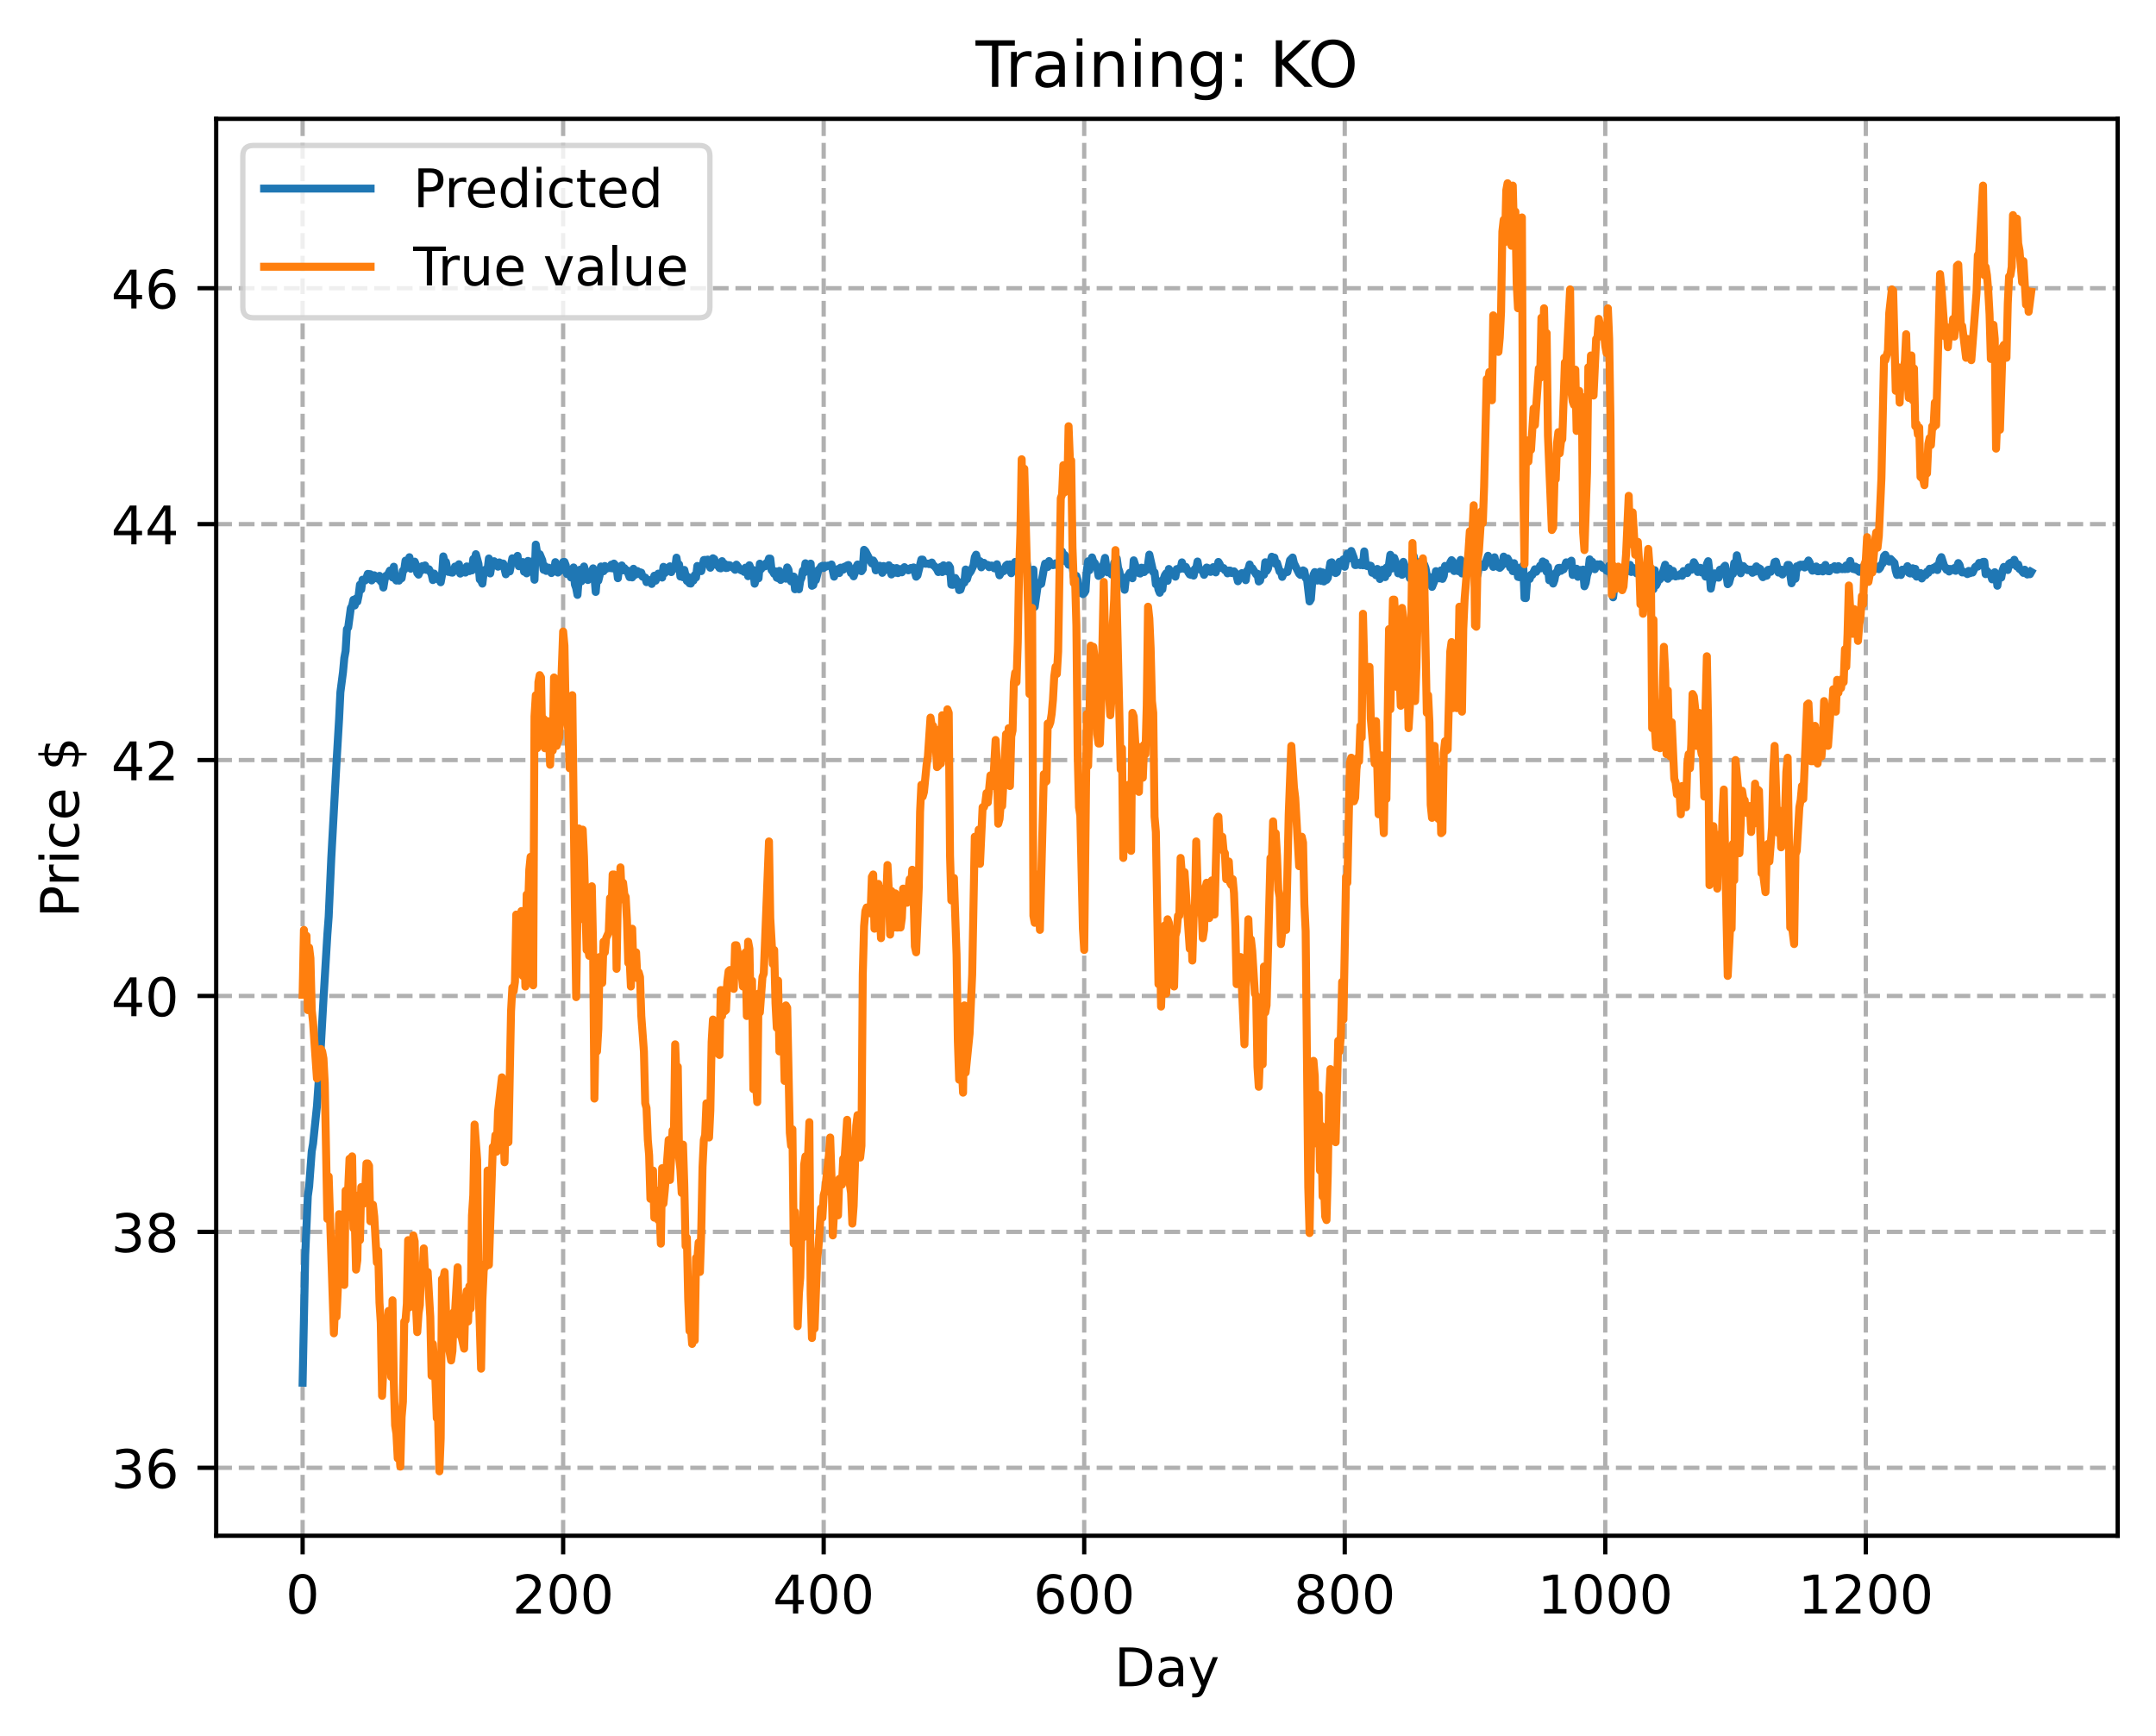 <?xml version="1.0" encoding="utf-8" standalone="no"?>
<!DOCTYPE svg PUBLIC "-//W3C//DTD SVG 1.1//EN"
  "http://www.w3.org/Graphics/SVG/1.1/DTD/svg11.dtd">
<!-- Created with matplotlib (https://matplotlib.org/) -->
<svg height="325.986pt" version="1.1" viewBox="0 0 404.923 325.986" width="404.923pt" xmlns="http://www.w3.org/2000/svg" xmlns:xlink="http://www.w3.org/1999/xlink">
 <defs>
  <style type="text/css">
*{stroke-linecap:butt;stroke-linejoin:round;}
  </style>
 </defs>
 <g id="figure_1">
  <g id="patch_1">
   <path d="M 0 325.986 
L 404.923 325.986 
L 404.923 0 
L 0 0 
z
" style="fill:#ffffff;"/>
  </g>
  <g id="axes_1">
   <g id="patch_2">
    <path d="M 40.603 288.43 
L 397.723 288.43 
L 397.723 22.318 
L 40.603 22.318 
z
" style="fill:#ffffff;"/>
   </g>
   <g id="matplotlib.axis_1">
    <g id="xtick_1">
     <g id="line2d_1">
      <path clip-path="url(#p0786931ff2)" d="M 56.836 288.43 
L 56.836 22.318 
" style="fill:none;stroke:#b0b0b0;stroke-dasharray:2.96,1.28;stroke-dashoffset:0;stroke-width:0.8;"/>
     </g>
     <g id="line2d_2">
      <defs>
       <path d="M 0 0 
L 0 3.5 
" id="meda373cfa7" style="stroke:#000000;stroke-width:0.8;"/>
      </defs>
      <g>
       <use style="stroke:#000000;stroke-width:0.8;" x="56.836" xlink:href="#meda373cfa7" y="288.43"/>
      </g>
     </g>
     <g id="text_1">
      <!-- 0 -->
      <defs>
       <path d="M 31.781 66.406 
Q 24.172 66.406 20.328 58.906 
Q 16.5 51.422 16.5 36.375 
Q 16.5 21.391 20.328 13.891 
Q 24.172 6.391 31.781 6.391 
Q 39.453 6.391 43.281 13.891 
Q 47.125 21.391 47.125 36.375 
Q 47.125 51.422 43.281 58.906 
Q 39.453 66.406 31.781 66.406 
z
M 31.781 74.219 
Q 44.047 74.219 50.516 64.516 
Q 56.984 54.828 56.984 36.375 
Q 56.984 17.969 50.516 8.266 
Q 44.047 -1.422 31.781 -1.422 
Q 19.531 -1.422 13.062 8.266 
Q 6.594 17.969 6.594 36.375 
Q 6.594 54.828 13.062 64.516 
Q 19.531 74.219 31.781 74.219 
z
" id="DejaVuSans-48"/>
      </defs>
      <g transform="translate(53.655 303.029)scale(0.1 -0.1)">
       <use xlink:href="#DejaVuSans-48"/>
      </g>
     </g>
    </g>
    <g id="xtick_2">
     <g id="line2d_3">
      <path clip-path="url(#p0786931ff2)" d="M 105.766 288.43 
L 105.766 22.318 
" style="fill:none;stroke:#b0b0b0;stroke-dasharray:2.96,1.28;stroke-dashoffset:0;stroke-width:0.8;"/>
     </g>
     <g id="line2d_4">
      <g>
       <use style="stroke:#000000;stroke-width:0.8;" x="105.766" xlink:href="#meda373cfa7" y="288.43"/>
      </g>
     </g>
     <g id="text_2">
      <!-- 200 -->
      <defs>
       <path d="M 19.188 8.297 
L 53.609 8.297 
L 53.609 0 
L 7.328 0 
L 7.328 8.297 
Q 12.938 14.109 22.625 23.891 
Q 32.328 33.688 34.812 36.531 
Q 39.547 41.844 41.422 45.531 
Q 43.312 49.219 43.312 52.781 
Q 43.312 58.594 39.234 62.25 
Q 35.156 65.922 28.609 65.922 
Q 23.969 65.922 18.812 64.312 
Q 13.672 62.703 7.812 59.422 
L 7.812 69.391 
Q 13.766 71.781 18.938 73 
Q 24.125 74.219 28.422 74.219 
Q 39.75 74.219 46.484 68.547 
Q 53.219 62.891 53.219 53.422 
Q 53.219 48.922 51.531 44.891 
Q 49.859 40.875 45.406 35.406 
Q 44.188 33.984 37.641 27.219 
Q 31.109 20.453 19.188 8.297 
z
" id="DejaVuSans-50"/>
      </defs>
      <g transform="translate(96.223 303.029)scale(0.1 -0.1)">
       <use xlink:href="#DejaVuSans-50"/>
       <use x="63.623" xlink:href="#DejaVuSans-48"/>
       <use x="127.246" xlink:href="#DejaVuSans-48"/>
      </g>
     </g>
    </g>
    <g id="xtick_3">
     <g id="line2d_5">
      <path clip-path="url(#p0786931ff2)" d="M 154.697 288.43 
L 154.697 22.318 
" style="fill:none;stroke:#b0b0b0;stroke-dasharray:2.96,1.28;stroke-dashoffset:0;stroke-width:0.8;"/>
     </g>
     <g id="line2d_6">
      <g>
       <use style="stroke:#000000;stroke-width:0.8;" x="154.697" xlink:href="#meda373cfa7" y="288.43"/>
      </g>
     </g>
     <g id="text_3">
      <!-- 400 -->
      <defs>
       <path d="M 37.797 64.312 
L 12.891 25.391 
L 37.797 25.391 
z
M 35.203 72.906 
L 47.609 72.906 
L 47.609 25.391 
L 58.016 25.391 
L 58.016 17.188 
L 47.609 17.188 
L 47.609 0 
L 37.797 0 
L 37.797 17.188 
L 4.891 17.188 
L 4.891 26.703 
z
" id="DejaVuSans-52"/>
      </defs>
      <g transform="translate(145.153 303.029)scale(0.1 -0.1)">
       <use xlink:href="#DejaVuSans-52"/>
       <use x="63.623" xlink:href="#DejaVuSans-48"/>
       <use x="127.246" xlink:href="#DejaVuSans-48"/>
      </g>
     </g>
    </g>
    <g id="xtick_4">
     <g id="line2d_7">
      <path clip-path="url(#p0786931ff2)" d="M 203.628 288.43 
L 203.628 22.318 
" style="fill:none;stroke:#b0b0b0;stroke-dasharray:2.96,1.28;stroke-dashoffset:0;stroke-width:0.8;"/>
     </g>
     <g id="line2d_8">
      <g>
       <use style="stroke:#000000;stroke-width:0.8;" x="203.628" xlink:href="#meda373cfa7" y="288.43"/>
      </g>
     </g>
     <g id="text_4">
      <!-- 600 -->
      <defs>
       <path d="M 33.016 40.375 
Q 26.375 40.375 22.484 35.828 
Q 18.609 31.297 18.609 23.391 
Q 18.609 15.531 22.484 10.953 
Q 26.375 6.391 33.016 6.391 
Q 39.656 6.391 43.531 10.953 
Q 47.406 15.531 47.406 23.391 
Q 47.406 31.297 43.531 35.828 
Q 39.656 40.375 33.016 40.375 
z
M 52.594 71.297 
L 52.594 62.312 
Q 48.875 64.062 45.094 64.984 
Q 41.312 65.922 37.594 65.922 
Q 27.828 65.922 22.672 59.328 
Q 17.531 52.734 16.797 39.406 
Q 19.672 43.656 24.016 45.922 
Q 28.375 48.188 33.594 48.188 
Q 44.578 48.188 50.953 41.516 
Q 57.328 34.859 57.328 23.391 
Q 57.328 12.156 50.688 5.359 
Q 44.047 -1.422 33.016 -1.422 
Q 20.359 -1.422 13.672 8.266 
Q 6.984 17.969 6.984 36.375 
Q 6.984 53.656 15.188 63.938 
Q 23.391 74.219 37.203 74.219 
Q 40.922 74.219 44.703 73.484 
Q 48.484 72.75 52.594 71.297 
z
" id="DejaVuSans-54"/>
      </defs>
      <g transform="translate(194.084 303.029)scale(0.1 -0.1)">
       <use xlink:href="#DejaVuSans-54"/>
       <use x="63.623" xlink:href="#DejaVuSans-48"/>
       <use x="127.246" xlink:href="#DejaVuSans-48"/>
      </g>
     </g>
    </g>
    <g id="xtick_5">
     <g id="line2d_9">
      <path clip-path="url(#p0786931ff2)" d="M 252.558 288.43 
L 252.558 22.318 
" style="fill:none;stroke:#b0b0b0;stroke-dasharray:2.96,1.28;stroke-dashoffset:0;stroke-width:0.8;"/>
     </g>
     <g id="line2d_10">
      <g>
       <use style="stroke:#000000;stroke-width:0.8;" x="252.558" xlink:href="#meda373cfa7" y="288.43"/>
      </g>
     </g>
     <g id="text_5">
      <!-- 800 -->
      <defs>
       <path d="M 31.781 34.625 
Q 24.75 34.625 20.719 30.859 
Q 16.703 27.094 16.703 20.516 
Q 16.703 13.922 20.719 10.156 
Q 24.75 6.391 31.781 6.391 
Q 38.812 6.391 42.859 10.172 
Q 46.922 13.969 46.922 20.516 
Q 46.922 27.094 42.891 30.859 
Q 38.875 34.625 31.781 34.625 
z
M 21.922 38.812 
Q 15.578 40.375 12.031 44.719 
Q 8.5 49.078 8.5 55.328 
Q 8.5 64.062 14.719 69.141 
Q 20.953 74.219 31.781 74.219 
Q 42.672 74.219 48.875 69.141 
Q 55.078 64.062 55.078 55.328 
Q 55.078 49.078 51.531 44.719 
Q 48 40.375 41.703 38.812 
Q 48.828 37.156 52.797 32.312 
Q 56.781 27.484 56.781 20.516 
Q 56.781 9.906 50.312 4.234 
Q 43.844 -1.422 31.781 -1.422 
Q 19.734 -1.422 13.25 4.234 
Q 6.781 9.906 6.781 20.516 
Q 6.781 27.484 10.781 32.312 
Q 14.797 37.156 21.922 38.812 
z
M 18.312 54.391 
Q 18.312 48.734 21.844 45.562 
Q 25.391 42.391 31.781 42.391 
Q 38.141 42.391 41.719 45.562 
Q 45.312 48.734 45.312 54.391 
Q 45.312 60.062 41.719 63.234 
Q 38.141 66.406 31.781 66.406 
Q 25.391 66.406 21.844 63.234 
Q 18.312 60.062 18.312 54.391 
z
" id="DejaVuSans-56"/>
      </defs>
      <g transform="translate(243.015 303.029)scale(0.1 -0.1)">
       <use xlink:href="#DejaVuSans-56"/>
       <use x="63.623" xlink:href="#DejaVuSans-48"/>
       <use x="127.246" xlink:href="#DejaVuSans-48"/>
      </g>
     </g>
    </g>
    <g id="xtick_6">
     <g id="line2d_11">
      <path clip-path="url(#p0786931ff2)" d="M 301.489 288.43 
L 301.489 22.318 
" style="fill:none;stroke:#b0b0b0;stroke-dasharray:2.96,1.28;stroke-dashoffset:0;stroke-width:0.8;"/>
     </g>
     <g id="line2d_12">
      <g>
       <use style="stroke:#000000;stroke-width:0.8;" x="301.489" xlink:href="#meda373cfa7" y="288.43"/>
      </g>
     </g>
     <g id="text_6">
      <!-- 1000 -->
      <defs>
       <path d="M 12.406 8.297 
L 28.516 8.297 
L 28.516 63.922 
L 10.984 60.406 
L 10.984 69.391 
L 28.422 72.906 
L 38.281 72.906 
L 38.281 8.297 
L 54.391 8.297 
L 54.391 0 
L 12.406 0 
z
" id="DejaVuSans-49"/>
      </defs>
      <g transform="translate(288.764 303.029)scale(0.1 -0.1)">
       <use xlink:href="#DejaVuSans-49"/>
       <use x="63.623" xlink:href="#DejaVuSans-48"/>
       <use x="127.246" xlink:href="#DejaVuSans-48"/>
       <use x="190.869" xlink:href="#DejaVuSans-48"/>
      </g>
     </g>
    </g>
    <g id="xtick_7">
     <g id="line2d_13">
      <path clip-path="url(#p0786931ff2)" d="M 350.419 288.43 
L 350.419 22.318 
" style="fill:none;stroke:#b0b0b0;stroke-dasharray:2.96,1.28;stroke-dashoffset:0;stroke-width:0.8;"/>
     </g>
     <g id="line2d_14">
      <g>
       <use style="stroke:#000000;stroke-width:0.8;" x="350.419" xlink:href="#meda373cfa7" y="288.43"/>
      </g>
     </g>
     <g id="text_7">
      <!-- 1200 -->
      <g transform="translate(337.694 303.029)scale(0.1 -0.1)">
       <use xlink:href="#DejaVuSans-49"/>
       <use x="63.623" xlink:href="#DejaVuSans-50"/>
       <use x="127.246" xlink:href="#DejaVuSans-48"/>
       <use x="190.869" xlink:href="#DejaVuSans-48"/>
      </g>
     </g>
    </g>
    <g id="text_8">
     <!-- Day -->
     <defs>
      <path d="M 19.672 64.797 
L 19.672 8.109 
L 31.594 8.109 
Q 46.688 8.109 53.688 14.938 
Q 60.688 21.781 60.688 36.531 
Q 60.688 51.172 53.688 57.984 
Q 46.688 64.797 31.594 64.797 
z
M 9.812 72.906 
L 30.078 72.906 
Q 51.266 72.906 61.172 64.094 
Q 71.094 55.281 71.094 36.531 
Q 71.094 17.672 61.125 8.828 
Q 51.172 0 30.078 0 
L 9.812 0 
z
" id="DejaVuSans-68"/>
      <path d="M 34.281 27.484 
Q 23.391 27.484 19.188 25 
Q 14.984 22.516 14.984 16.5 
Q 14.984 11.719 18.141 8.906 
Q 21.297 6.109 26.703 6.109 
Q 34.188 6.109 38.703 11.406 
Q 43.219 16.703 43.219 25.484 
L 43.219 27.484 
z
M 52.203 31.203 
L 52.203 0 
L 43.219 0 
L 43.219 8.297 
Q 40.141 3.328 35.547 0.953 
Q 30.953 -1.422 24.312 -1.422 
Q 15.922 -1.422 10.953 3.297 
Q 6 8.016 6 15.922 
Q 6 25.141 12.172 29.828 
Q 18.359 34.516 30.609 34.516 
L 43.219 34.516 
L 43.219 35.406 
Q 43.219 41.609 39.141 45 
Q 35.062 48.391 27.688 48.391 
Q 23 48.391 18.547 47.266 
Q 14.109 46.141 10.016 43.891 
L 10.016 52.203 
Q 14.938 54.109 19.578 55.047 
Q 24.219 56 28.609 56 
Q 40.484 56 46.344 49.844 
Q 52.203 43.703 52.203 31.203 
z
" id="DejaVuSans-97"/>
      <path d="M 32.172 -5.078 
Q 28.375 -14.844 24.75 -17.812 
Q 21.141 -20.797 15.094 -20.797 
L 7.906 -20.797 
L 7.906 -13.281 
L 13.188 -13.281 
Q 16.891 -13.281 18.938 -11.516 
Q 21 -9.766 23.484 -3.219 
L 25.094 0.875 
L 2.984 54.688 
L 12.5 54.688 
L 29.594 11.922 
L 46.688 54.688 
L 56.203 54.688 
z
" id="DejaVuSans-121"/>
     </defs>
     <g transform="translate(209.29 316.707)scale(0.1 -0.1)">
      <use xlink:href="#DejaVuSans-68"/>
      <use x="77.002" xlink:href="#DejaVuSans-97"/>
      <use x="138.281" xlink:href="#DejaVuSans-121"/>
     </g>
    </g>
   </g>
   <g id="matplotlib.axis_2">
    <g id="ytick_1">
     <g id="line2d_15">
      <path clip-path="url(#p0786931ff2)" d="M 40.603 275.67 
L 397.723 275.67 
" style="fill:none;stroke:#b0b0b0;stroke-dasharray:2.96,1.28;stroke-dashoffset:0;stroke-width:0.8;"/>
     </g>
     <g id="line2d_16">
      <defs>
       <path d="M 0 0 
L -3.5 0 
" id="mad6f955725" style="stroke:#000000;stroke-width:0.8;"/>
      </defs>
      <g>
       <use style="stroke:#000000;stroke-width:0.8;" x="40.603" xlink:href="#mad6f955725" y="275.67"/>
      </g>
     </g>
     <g id="text_9">
      <!-- 36 -->
      <defs>
       <path d="M 40.578 39.312 
Q 47.656 37.797 51.625 33 
Q 55.609 28.219 55.609 21.188 
Q 55.609 10.406 48.188 4.484 
Q 40.766 -1.422 27.094 -1.422 
Q 22.516 -1.422 17.656 -0.516 
Q 12.797 0.391 7.625 2.203 
L 7.625 11.719 
Q 11.719 9.328 16.594 8.109 
Q 21.484 6.891 26.812 6.891 
Q 36.078 6.891 40.938 10.547 
Q 45.797 14.203 45.797 21.188 
Q 45.797 27.641 41.281 31.266 
Q 36.766 34.906 28.719 34.906 
L 20.219 34.906 
L 20.219 43.016 
L 29.109 43.016 
Q 36.375 43.016 40.234 45.922 
Q 44.094 48.828 44.094 54.297 
Q 44.094 59.906 40.109 62.906 
Q 36.141 65.922 28.719 65.922 
Q 24.656 65.922 20.016 65.031 
Q 15.375 64.156 9.812 62.312 
L 9.812 71.094 
Q 15.438 72.656 20.344 73.438 
Q 25.25 74.219 29.594 74.219 
Q 40.828 74.219 47.359 69.109 
Q 53.906 64.016 53.906 55.328 
Q 53.906 49.266 50.438 45.094 
Q 46.969 40.922 40.578 39.312 
z
" id="DejaVuSans-51"/>
      </defs>
      <g transform="translate(20.878 279.469)scale(0.1 -0.1)">
       <use xlink:href="#DejaVuSans-51"/>
       <use x="63.623" xlink:href="#DejaVuSans-54"/>
      </g>
     </g>
    </g>
    <g id="ytick_2">
     <g id="line2d_17">
      <path clip-path="url(#p0786931ff2)" d="M 40.603 231.362 
L 397.723 231.362 
" style="fill:none;stroke:#b0b0b0;stroke-dasharray:2.96,1.28;stroke-dashoffset:0;stroke-width:0.8;"/>
     </g>
     <g id="line2d_18">
      <g>
       <use style="stroke:#000000;stroke-width:0.8;" x="40.603" xlink:href="#mad6f955725" y="231.362"/>
      </g>
     </g>
     <g id="text_10">
      <!-- 38 -->
      <g transform="translate(20.878 235.161)scale(0.1 -0.1)">
       <use xlink:href="#DejaVuSans-51"/>
       <use x="63.623" xlink:href="#DejaVuSans-56"/>
      </g>
     </g>
    </g>
    <g id="ytick_3">
     <g id="line2d_19">
      <path clip-path="url(#p0786931ff2)" d="M 40.603 187.054 
L 397.723 187.054 
" style="fill:none;stroke:#b0b0b0;stroke-dasharray:2.96,1.28;stroke-dashoffset:0;stroke-width:0.8;"/>
     </g>
     <g id="line2d_20">
      <g>
       <use style="stroke:#000000;stroke-width:0.8;" x="40.603" xlink:href="#mad6f955725" y="187.054"/>
      </g>
     </g>
     <g id="text_11">
      <!-- 40 -->
      <g transform="translate(20.878 190.853)scale(0.1 -0.1)">
       <use xlink:href="#DejaVuSans-52"/>
       <use x="63.623" xlink:href="#DejaVuSans-48"/>
      </g>
     </g>
    </g>
    <g id="ytick_4">
     <g id="line2d_21">
      <path clip-path="url(#p0786931ff2)" d="M 40.603 142.746 
L 397.723 142.746 
" style="fill:none;stroke:#b0b0b0;stroke-dasharray:2.96,1.28;stroke-dashoffset:0;stroke-width:0.8;"/>
     </g>
     <g id="line2d_22">
      <g>
       <use style="stroke:#000000;stroke-width:0.8;" x="40.603" xlink:href="#mad6f955725" y="142.746"/>
      </g>
     </g>
     <g id="text_12">
      <!-- 42 -->
      <g transform="translate(20.878 146.546)scale(0.1 -0.1)">
       <use xlink:href="#DejaVuSans-52"/>
       <use x="63.623" xlink:href="#DejaVuSans-50"/>
      </g>
     </g>
    </g>
    <g id="ytick_5">
     <g id="line2d_23">
      <path clip-path="url(#p0786931ff2)" d="M 40.603 98.439 
L 397.723 98.439 
" style="fill:none;stroke:#b0b0b0;stroke-dasharray:2.96,1.28;stroke-dashoffset:0;stroke-width:0.8;"/>
     </g>
     <g id="line2d_24">
      <g>
       <use style="stroke:#000000;stroke-width:0.8;" x="40.603" xlink:href="#mad6f955725" y="98.439"/>
      </g>
     </g>
     <g id="text_13">
      <!-- 44 -->
      <g transform="translate(20.878 102.238)scale(0.1 -0.1)">
       <use xlink:href="#DejaVuSans-52"/>
       <use x="63.623" xlink:href="#DejaVuSans-52"/>
      </g>
     </g>
    </g>
    <g id="ytick_6">
     <g id="line2d_25">
      <path clip-path="url(#p0786931ff2)" d="M 40.603 54.131 
L 397.723 54.131 
" style="fill:none;stroke:#b0b0b0;stroke-dasharray:2.96,1.28;stroke-dashoffset:0;stroke-width:0.8;"/>
     </g>
     <g id="line2d_26">
      <g>
       <use style="stroke:#000000;stroke-width:0.8;" x="40.603" xlink:href="#mad6f955725" y="54.131"/>
      </g>
     </g>
     <g id="text_14">
      <!-- 46 -->
      <g transform="translate(20.878 57.93)scale(0.1 -0.1)">
       <use xlink:href="#DejaVuSans-52"/>
       <use x="63.623" xlink:href="#DejaVuSans-54"/>
      </g>
     </g>
    </g>
    <g id="text_15">
     <!-- Price $ -->
     <defs>
      <path d="M 19.672 64.797 
L 19.672 37.406 
L 32.078 37.406 
Q 38.969 37.406 42.719 40.969 
Q 46.484 44.531 46.484 51.125 
Q 46.484 57.672 42.719 61.234 
Q 38.969 64.797 32.078 64.797 
z
M 9.812 72.906 
L 32.078 72.906 
Q 44.344 72.906 50.609 67.359 
Q 56.891 61.812 56.891 51.125 
Q 56.891 40.328 50.609 34.812 
Q 44.344 29.297 32.078 29.297 
L 19.672 29.297 
L 19.672 0 
L 9.812 0 
z
" id="DejaVuSans-80"/>
      <path d="M 41.109 46.297 
Q 39.594 47.172 37.812 47.578 
Q 36.031 48 33.891 48 
Q 26.266 48 22.188 43.047 
Q 18.109 38.094 18.109 28.812 
L 18.109 0 
L 9.078 0 
L 9.078 54.688 
L 18.109 54.688 
L 18.109 46.188 
Q 20.953 51.172 25.484 53.578 
Q 30.031 56 36.531 56 
Q 37.453 56 38.578 55.875 
Q 39.703 55.766 41.062 55.516 
z
" id="DejaVuSans-114"/>
      <path d="M 9.422 54.688 
L 18.406 54.688 
L 18.406 0 
L 9.422 0 
z
M 9.422 75.984 
L 18.406 75.984 
L 18.406 64.594 
L 9.422 64.594 
z
" id="DejaVuSans-105"/>
      <path d="M 48.781 52.594 
L 48.781 44.188 
Q 44.969 46.297 41.141 47.344 
Q 37.312 48.391 33.406 48.391 
Q 24.656 48.391 19.812 42.844 
Q 14.984 37.312 14.984 27.297 
Q 14.984 17.281 19.812 11.734 
Q 24.656 6.203 33.406 6.203 
Q 37.312 6.203 41.141 7.25 
Q 44.969 8.297 48.781 10.406 
L 48.781 2.094 
Q 45.016 0.344 40.984 -0.531 
Q 36.969 -1.422 32.422 -1.422 
Q 20.062 -1.422 12.781 6.344 
Q 5.516 14.109 5.516 27.297 
Q 5.516 40.672 12.859 48.328 
Q 20.219 56 33.016 56 
Q 37.156 56 41.109 55.141 
Q 45.062 54.297 48.781 52.594 
z
" id="DejaVuSans-99"/>
      <path d="M 56.203 29.594 
L 56.203 25.203 
L 14.891 25.203 
Q 15.484 15.922 20.484 11.062 
Q 25.484 6.203 34.422 6.203 
Q 39.594 6.203 44.453 7.469 
Q 49.312 8.734 54.109 11.281 
L 54.109 2.781 
Q 49.266 0.734 44.188 -0.344 
Q 39.109 -1.422 33.891 -1.422 
Q 20.797 -1.422 13.156 6.188 
Q 5.516 13.812 5.516 26.812 
Q 5.516 40.234 12.766 48.109 
Q 20.016 56 32.328 56 
Q 43.359 56 49.781 48.891 
Q 56.203 41.797 56.203 29.594 
z
M 47.219 32.234 
Q 47.125 39.594 43.094 43.984 
Q 39.062 48.391 32.422 48.391 
Q 24.906 48.391 20.391 44.141 
Q 15.875 39.891 15.188 32.172 
z
" id="DejaVuSans-101"/>
      <path id="DejaVuSans-32"/>
      <path d="M 33.797 -14.703 
L 28.906 -14.703 
L 28.859 0 
Q 23.734 0.094 18.609 1.188 
Q 13.484 2.297 8.297 4.5 
L 8.297 13.281 
Q 13.281 10.156 18.375 8.562 
Q 23.484 6.984 28.906 6.938 
L 28.906 29.203 
Q 18.109 30.953 13.203 35.156 
Q 8.297 39.359 8.297 46.688 
Q 8.297 54.641 13.625 59.219 
Q 18.953 63.812 28.906 64.5 
L 28.906 75.984 
L 33.797 75.984 
L 33.797 64.656 
Q 38.328 64.453 42.578 63.688 
Q 46.828 62.938 50.875 61.625 
L 50.875 53.078 
Q 46.828 55.125 42.547 56.25 
Q 38.281 57.375 33.797 57.562 
L 33.797 36.719 
Q 44.875 35.016 50.094 30.609 
Q 55.328 26.219 55.328 18.609 
Q 55.328 10.359 49.781 5.594 
Q 44.234 0.828 33.797 0.094 
z
M 28.906 37.594 
L 28.906 57.625 
Q 23.25 56.984 20.266 54.391 
Q 17.281 51.812 17.281 47.516 
Q 17.281 43.312 20.031 40.969 
Q 22.797 38.625 28.906 37.594 
z
M 33.797 28.219 
L 33.797 7.078 
Q 39.984 7.906 43.141 10.594 
Q 46.297 13.281 46.297 17.672 
Q 46.297 21.969 43.281 24.5 
Q 40.281 27.047 33.797 28.219 
z
" id="DejaVuSans-36"/>
     </defs>
     <g transform="translate(14.798 172.342)rotate(-90)scale(0.1 -0.1)">
      <use xlink:href="#DejaVuSans-80"/>
      <use x="58.553" xlink:href="#DejaVuSans-114"/>
      <use x="99.666" xlink:href="#DejaVuSans-105"/>
      <use x="127.449" xlink:href="#DejaVuSans-99"/>
      <use x="182.43" xlink:href="#DejaVuSans-101"/>
      <use x="243.953" xlink:href="#DejaVuSans-32"/>
      <use x="275.74" xlink:href="#DejaVuSans-36"/>
     </g>
    </g>
   </g>
   <g id="line2d_27">
    <path clip-path="url(#p0786931ff2)" d="M 56.836 259.687 
L 57.325 235.664 
L 57.814 224.637 
L 58.059 222.877 
L 58.548 216.241 
L 58.793 214.809 
L 59.527 207.754 
L 60.016 200.785 
L 60.75 187.723 
L 61.484 175.51 
L 61.729 172.185 
L 62.218 161.196 
L 63.197 143.292 
L 63.686 135.037 
L 63.931 130.012 
L 64.42 126.236 
L 64.665 123.584 
L 64.909 122.27 
L 65.154 118.176 
L 65.399 117.827 
L 65.888 114.191 
L 66.133 113.772 
L 66.377 112.651 
L 66.622 113.719 
L 66.867 112.412 
L 67.111 113.005 
L 67.356 111.825 
L 67.601 109.812 
L 67.845 110.719 
L 68.09 108.87 
L 68.579 109.024 
L 68.824 108.534 
L 69.069 107.783 
L 69.558 107.847 
L 69.802 109.015 
L 70.292 108.048 
L 70.536 108.237 
L 70.781 108.625 
L 71.026 108.721 
L 71.27 108.153 
L 71.515 109.192 
L 71.76 109.101 
L 72.004 110.349 
L 72.249 108.839 
L 72.494 108.137 
L 72.738 108.15 
L 73.228 107.163 
L 73.717 108.456 
L 73.962 106.437 
L 74.206 108.687 
L 74.451 109.036 
L 74.696 108.792 
L 74.94 109.048 
L 75.185 108.413 
L 75.429 108.614 
L 75.674 107.179 
L 75.919 107.007 
L 76.163 105.29 
L 76.408 105.87 
L 76.653 105.71 
L 76.897 104.651 
L 77.142 106.815 
L 77.631 106.321 
L 77.876 105.477 
L 78.121 106.07 
L 78.365 107.622 
L 78.61 107.925 
L 78.855 107.315 
L 79.099 107.178 
L 79.344 106.317 
L 79.589 106.761 
L 79.833 106.197 
L 80.078 107.029 
L 80.323 107.05 
L 80.567 106.911 
L 81.056 107.852 
L 81.301 108.947 
L 81.546 107.724 
L 81.79 108.168 
L 82.035 108.301 
L 82.28 108.832 
L 82.524 108.401 
L 82.769 109.359 
L 83.014 108.035 
L 83.258 104.5 
L 83.503 105.495 
L 83.748 105.54 
L 83.992 106.801 
L 84.237 107.418 
L 84.482 107.341 
L 84.726 107.518 
L 84.971 107.556 
L 85.216 107.253 
L 85.46 106.403 
L 85.705 106.657 
L 86.194 105.973 
L 86.439 107.733 
L 86.684 107.39 
L 87.417 107.541 
L 87.662 106.381 
L 87.907 106.47 
L 88.151 107.264 
L 88.396 106.35 
L 88.641 107.129 
L 88.885 104.988 
L 89.13 105.274 
L 89.375 104.081 
L 89.864 105.914 
L 90.109 108.833 
L 90.353 109.051 
L 90.598 109.614 
L 90.843 107.516 
L 91.087 107.025 
L 91.332 106.915 
L 91.577 106.987 
L 91.821 104.891 
L 92.066 107.702 
L 92.311 106.215 
L 92.8 105.402 
L 93.044 105.859 
L 93.289 105.761 
L 93.534 106.434 
L 93.778 105.627 
L 94.023 105.796 
L 94.512 105.845 
L 95.002 107.859 
L 95.246 106.485 
L 95.491 107.291 
L 95.736 107.326 
L 96.225 104.854 
L 96.47 104.922 
L 96.714 105.443 
L 96.959 105.525 
L 97.204 104.394 
L 97.448 106.347 
L 97.693 105.7 
L 97.938 106.064 
L 98.182 105.553 
L 98.427 107.374 
L 98.672 106.125 
L 98.916 107.687 
L 99.161 105.343 
L 99.405 106.392 
L 99.65 105.468 
L 99.895 105.633 
L 100.139 106.183 
L 100.384 108.886 
L 100.629 102.284 
L 101.118 105.404 
L 101.363 104.08 
L 101.852 105.25 
L 102.097 107.018 
L 102.341 106.308 
L 102.586 107.228 
L 102.831 106.724 
L 103.075 106.621 
L 103.565 107.628 
L 103.809 106.703 
L 104.054 107.313 
L 104.299 105.574 
L 104.788 107.538 
L 105.032 107.264 
L 105.277 107.172 
L 105.766 105.551 
L 106.011 105.529 
L 106.256 106.17 
L 106.5 107.824 
L 106.745 107.586 
L 106.99 107.771 
L 107.234 108.455 
L 107.724 106.573 
L 107.968 109.763 
L 108.213 110.45 
L 108.458 111.73 
L 108.702 108.473 
L 108.947 106.994 
L 109.192 109.181 
L 109.436 108.071 
L 109.681 106.392 
L 110.415 108.935 
L 110.66 108.441 
L 110.904 108.433 
L 111.149 107.281 
L 111.393 106.74 
L 111.638 108.239 
L 111.883 111.172 
L 112.127 108.333 
L 112.372 109.064 
L 112.617 108.076 
L 112.861 106.393 
L 113.351 107.288 
L 113.595 106.306 
L 113.84 106.859 
L 114.085 106.554 
L 114.574 106.705 
L 114.819 106.049 
L 115.063 106.761 
L 115.308 105.849 
L 115.797 106.44 
L 116.042 108.596 
L 116.287 106.44 
L 116.531 106.947 
L 116.776 106.195 
L 117.02 107.121 
L 117.265 106.688 
L 117.51 107.095 
L 117.754 107.107 
L 118.244 108.398 
L 118.488 107.931 
L 118.733 108.447 
L 118.978 106.822 
L 119.222 107.99 
L 119.467 107.467 
L 119.712 107.244 
L 119.956 107.822 
L 120.201 107.472 
L 120.446 107.55 
L 120.69 108.316 
L 121.18 108.469 
L 121.424 109.339 
L 121.669 108.87 
L 121.914 109.267 
L 122.158 109.105 
L 122.403 109.671 
L 122.892 108.126 
L 123.137 109.063 
L 123.626 107.732 
L 123.871 108.356 
L 124.115 107.815 
L 124.36 108.479 
L 124.605 106.46 
L 124.849 107.646 
L 125.339 106.749 
L 125.828 106.359 
L 126.073 107.449 
L 126.317 106.609 
L 126.562 106.4 
L 126.807 106.776 
L 127.051 104.735 
L 127.296 106.232 
L 127.541 106.003 
L 127.785 108.278 
L 128.03 108.033 
L 128.275 108.414 
L 128.519 107.037 
L 129.008 109.106 
L 129.253 108.369 
L 129.498 109.56 
L 129.742 109.604 
L 129.987 108.965 
L 130.232 109.043 
L 130.476 108.015 
L 130.721 108.464 
L 130.966 106.295 
L 131.21 106.765 
L 131.455 106.42 
L 131.7 107.268 
L 132.189 105.176 
L 132.434 105.152 
L 132.678 105.478 
L 132.923 105.099 
L 133.168 105.598 
L 133.412 106.631 
L 133.657 106.026 
L 133.902 104.851 
L 134.146 104.999 
L 134.391 105.889 
L 134.636 106.162 
L 134.88 106.235 
L 135.125 106.683 
L 135.369 106.746 
L 135.614 105.388 
L 135.859 106.49 
L 136.103 105.9 
L 136.348 106.689 
L 136.593 106.654 
L 136.837 106.131 
L 137.082 106.172 
L 137.816 106.752 
L 138.061 107.018 
L 138.305 106.044 
L 139.039 107.02 
L 139.284 107.151 
L 139.529 107.13 
L 139.773 107.416 
L 140.018 106.611 
L 140.263 106.761 
L 140.507 108.216 
L 140.752 106.158 
L 140.996 106.779 
L 141.241 108.203 
L 141.486 107.059 
L 141.73 109.625 
L 141.975 108.734 
L 142.22 108.403 
L 142.464 108.618 
L 142.709 105.865 
L 142.954 106.876 
L 143.198 106.318 
L 143.443 106.24 
L 143.688 106.373 
L 143.932 105.751 
L 144.177 105.696 
L 144.422 104.906 
L 144.666 104.918 
L 144.911 107.078 
L 145.156 107.348 
L 145.4 107.785 
L 145.645 107.299 
L 145.89 108.497 
L 146.134 108.596 
L 146.379 107.218 
L 146.624 108.926 
L 146.868 107.898 
L 147.113 107.667 
L 147.357 107.706 
L 147.602 108.688 
L 147.847 106.565 
L 148.091 107.004 
L 148.336 108.693 
L 148.581 109.195 
L 148.825 109.003 
L 149.07 108.284 
L 149.315 110.671 
L 149.559 108.917 
L 150.049 110.671 
L 150.293 109.061 
L 150.538 108.513 
L 150.783 107.187 
L 151.027 107.534 
L 151.272 105.79 
L 151.517 106.119 
L 151.761 106.646 
L 152.006 106.34 
L 152.251 105.852 
L 152.495 110.019 
L 152.74 109.89 
L 152.984 108.838 
L 153.229 108.949 
L 153.718 107.01 
L 153.963 106.843 
L 154.208 106.392 
L 154.452 106.268 
L 154.697 106.684 
L 154.942 106.248 
L 155.186 106.404 
L 155.431 106.243 
L 155.92 106.19 
L 156.165 106.016 
L 156.654 108.303 
L 156.899 107.398 
L 157.388 106.872 
L 157.633 107.628 
L 157.878 106.609 
L 158.367 106.992 
L 158.612 106.429 
L 158.856 106.675 
L 159.101 106.195 
L 159.345 106.116 
L 159.835 107.633 
L 160.079 107.676 
L 160.324 108.243 
L 160.569 107.548 
L 160.813 106.5 
L 161.058 106.026 
L 161.303 106.068 
L 161.547 106.535 
L 161.792 107.279 
L 162.037 106.906 
L 162.281 103.265 
L 162.526 103.501 
L 163.015 104.446 
L 163.505 105.404 
L 163.749 105.828 
L 163.994 105.261 
L 164.239 105.679 
L 164.483 107.119 
L 164.728 106.356 
L 164.972 106.637 
L 165.217 106.254 
L 165.706 107.591 
L 165.951 106.309 
L 166.196 107.102 
L 166.44 106.629 
L 166.685 106.907 
L 166.93 106.157 
L 167.419 107.889 
L 167.664 106.653 
L 167.908 107.38 
L 168.153 107.569 
L 168.398 106.687 
L 168.642 107.642 
L 168.887 107.406 
L 169.132 106.877 
L 169.376 107.49 
L 169.621 107.123 
L 169.866 106.517 
L 170.11 106.852 
L 170.355 106.812 
L 170.6 107.117 
L 171.089 106.671 
L 171.333 106.997 
L 171.578 106.567 
L 172.067 108.311 
L 172.312 108.068 
L 173.046 105.098 
L 173.291 105.106 
L 173.535 105.783 
L 173.78 105.88 
L 174.269 105.852 
L 174.514 105.951 
L 175.003 105.649 
L 175.248 106.161 
L 175.493 106.299 
L 175.982 106.917 
L 176.227 107.441 
L 176.471 107.279 
L 176.716 106.455 
L 176.96 107.443 
L 177.205 106.171 
L 177.45 107.249 
L 177.694 107.029 
L 177.939 107.331 
L 178.184 106.185 
L 178.428 106.602 
L 178.673 109.81 
L 178.918 109.842 
L 179.162 108.866 
L 179.407 108.553 
L 179.896 109.457 
L 180.141 110.826 
L 180.386 110.748 
L 180.875 109.196 
L 181.12 109.418 
L 181.364 106.959 
L 181.609 108.778 
L 181.854 107.943 
L 182.343 107.264 
L 182.832 106.197 
L 183.077 104.651 
L 183.321 104.176 
L 183.566 105.112 
L 183.811 105.466 
L 184.055 105.392 
L 184.3 106.557 
L 184.545 105.804 
L 184.789 105.704 
L 185.034 106.025 
L 185.279 106.136 
L 185.523 106.096 
L 185.768 106.526 
L 186.013 106.233 
L 186.257 106.222 
L 186.747 106.736 
L 187.236 105.973 
L 187.725 108.051 
L 188.215 107.194 
L 188.459 107.304 
L 188.948 106.22 
L 189.193 106.029 
L 189.438 107.133 
L 189.682 106.004 
L 189.927 107.664 
L 190.172 106.257 
L 190.416 106.491 
L 190.661 105.535 
L 190.906 105.778 
L 191.15 106.237 
L 192.129 103.279 
L 192.374 105.982 
L 192.618 104.339 
L 193.108 107.291 
L 193.352 108.189 
L 193.597 109.613 
L 194.086 106.982 
L 194.331 113.968 
L 194.82 110.473 
L 195.065 109.487 
L 195.309 109.765 
L 195.554 109.651 
L 196.043 106.91 
L 196.288 105.849 
L 196.533 106.432 
L 196.777 106.491 
L 197.022 105.376 
L 197.267 105.976 
L 197.756 106.142 
L 198.001 106.061 
L 198.245 105.799 
L 198.49 105.92 
L 198.735 106.324 
L 198.979 105.958 
L 199.469 103.588 
L 199.713 104.399 
L 199.958 104.225 
L 200.203 105.465 
L 200.447 105.264 
L 200.692 106.062 
L 200.936 104.8 
L 201.181 106.177 
L 201.426 106.22 
L 201.67 108.32 
L 201.915 108.586 
L 202.16 108.164 
L 202.404 109.008 
L 202.649 111.367 
L 202.894 111.322 
L 203.138 110.621 
L 203.383 111.587 
L 203.628 111.394 
L 203.872 110.965 
L 204.117 107.153 
L 204.362 105.412 
L 204.606 107.103 
L 205.096 104.691 
L 205.34 105.474 
L 205.585 105.706 
L 206.074 106.683 
L 206.319 108.165 
L 206.808 107.853 
L 207.542 104.775 
L 207.787 106.615 
L 208.031 107.499 
L 208.276 107.352 
L 208.521 107.532 
L 208.765 107.904 
L 209.01 107.3 
L 209.255 105.696 
L 209.499 105.673 
L 209.744 104.881 
L 209.989 106.665 
L 210.233 107.35 
L 210.478 108.826 
L 210.723 109.54 
L 210.967 108.488 
L 211.212 110.77 
L 211.457 108.605 
L 211.701 108.438 
L 212.191 107.574 
L 212.435 108.409 
L 212.68 108.607 
L 212.924 105.237 
L 213.414 106.758 
L 213.903 107.644 
L 214.148 107.72 
L 214.392 106.616 
L 214.637 107.235 
L 214.882 107.446 
L 215.126 106.623 
L 215.371 107.047 
L 215.616 105.948 
L 215.86 104.165 
L 216.594 107.442 
L 216.839 107.505 
L 217.084 109.742 
L 217.328 109.268 
L 217.573 110.716 
L 217.818 111.33 
L 218.062 109.121 
L 218.307 110.684 
L 218.551 108.715 
L 218.796 108.019 
L 219.041 107.665 
L 219.285 109.092 
L 219.53 106.861 
L 220.019 107.61 
L 220.264 107.53 
L 220.509 107.737 
L 220.753 108.309 
L 220.998 106.887 
L 221.243 107.026 
L 221.487 106.698 
L 221.732 106.831 
L 221.977 105.616 
L 222.221 106.515 
L 222.466 106.853 
L 222.711 106.466 
L 223.2 107.517 
L 223.445 107.887 
L 223.689 107.976 
L 223.934 107.267 
L 224.179 108.105 
L 224.423 106.847 
L 224.668 106.744 
L 224.912 105.458 
L 225.157 106.899 
L 225.402 106.921 
L 225.891 107.275 
L 226.136 107.964 
L 226.38 107.524 
L 226.625 106.587 
L 226.87 106.685 
L 227.114 107.301 
L 227.359 107.414 
L 227.604 107.24 
L 227.848 106.517 
L 228.093 106.841 
L 228.338 107.507 
L 228.827 105.537 
L 229.072 105.933 
L 229.316 106.648 
L 229.806 106.686 
L 230.05 107.103 
L 230.295 107.112 
L 230.539 107.687 
L 230.784 107.157 
L 231.029 107.162 
L 231.273 107.616 
L 231.763 107.3 
L 232.007 107.598 
L 232.252 108.186 
L 232.497 109.167 
L 232.741 108.462 
L 232.986 108.166 
L 233.231 107.639 
L 233.475 108.181 
L 233.72 108.245 
L 233.965 108.967 
L 234.209 107.217 
L 234.454 106.927 
L 234.699 106.016 
L 234.943 107.006 
L 235.188 106.703 
L 235.922 107.881 
L 236.167 107.75 
L 236.411 109.211 
L 236.656 109.04 
L 236.9 107.957 
L 237.39 107.939 
L 237.634 105.597 
L 237.879 107.223 
L 238.124 106.84 
L 238.368 105.734 
L 238.613 105.49 
L 238.858 104.56 
L 239.102 105.333 
L 239.347 104.723 
L 239.592 105.923 
L 239.836 105.711 
L 240.326 107.335 
L 240.57 107.355 
L 240.815 108.351 
L 241.06 107.703 
L 241.304 107.625 
L 241.549 107.409 
L 241.794 107.432 
L 242.283 105.213 
L 242.772 104.708 
L 243.017 105.766 
L 243.995 107.748 
L 244.24 107.976 
L 244.485 107.372 
L 244.729 107.124 
L 244.974 107.267 
L 245.219 108.556 
L 245.463 108.685 
L 245.953 112.953 
L 246.197 112.54 
L 246.442 109.513 
L 246.687 107.945 
L 246.931 107.443 
L 247.176 107.728 
L 247.421 109.04 
L 247.91 107.369 
L 248.155 109.106 
L 248.399 107.496 
L 248.644 109.205 
L 248.888 108.262 
L 249.133 108.911 
L 249.378 108.548 
L 249.867 105.708 
L 250.112 105.606 
L 250.356 106.976 
L 250.601 106.302 
L 250.846 107.633 
L 251.09 107.47 
L 251.58 105.503 
L 251.824 106.197 
L 252.069 105.964 
L 252.314 105.054 
L 252.558 106.451 
L 253.048 103.979 
L 253.292 104.904 
L 253.537 103.812 
L 253.782 103.48 
L 254.271 104.793 
L 254.515 106.131 
L 254.76 106.109 
L 255.005 105.716 
L 255.249 105.804 
L 255.494 106.133 
L 255.739 105.504 
L 255.983 106.17 
L 256.228 103.561 
L 256.473 105.799 
L 256.717 106.299 
L 256.962 106.35 
L 257.207 106.206 
L 257.451 106.262 
L 257.696 107.569 
L 258.185 107.685 
L 258.43 108.041 
L 258.675 106.849 
L 259.164 108.748 
L 259.653 107.002 
L 259.898 108.303 
L 260.143 108.397 
L 260.387 106.603 
L 260.632 107.696 
L 261.121 104.197 
L 261.366 106.789 
L 261.61 105.158 
L 261.855 104.765 
L 262.344 106.2 
L 262.589 107.679 
L 262.834 106.695 
L 263.323 107.955 
L 263.568 105.522 
L 264.302 107.787 
L 264.546 107.282 
L 264.791 108.597 
L 265.036 107.653 
L 265.525 104.473 
L 265.77 106.118 
L 266.014 108.683 
L 266.503 106.154 
L 266.748 105.536 
L 266.993 106.272 
L 267.237 106.476 
L 267.482 106.019 
L 267.727 106.686 
L 268.216 109.313 
L 268.461 108.345 
L 268.705 108.816 
L 268.95 110.222 
L 269.439 109.007 
L 269.684 107.269 
L 269.929 108.134 
L 270.173 107.713 
L 270.418 108.626 
L 270.663 107.113 
L 270.907 108.725 
L 271.152 108.172 
L 271.397 106.286 
L 271.641 106.453 
L 271.886 106.78 
L 272.131 106.788 
L 272.375 105.631 
L 272.62 105.207 
L 272.864 105.473 
L 273.109 107.25 
L 273.354 106.291 
L 273.598 107.108 
L 273.843 107.261 
L 274.088 106.67 
L 274.332 105.157 
L 274.577 107.706 
L 274.822 107.617 
L 275.066 105.709 
L 275.556 105.601 
L 276.045 105.511 
L 276.29 105.432 
L 276.534 106.457 
L 277.024 105.594 
L 277.268 108.614 
L 277.513 107.946 
L 277.758 106.406 
L 278.002 106.546 
L 278.247 106.134 
L 278.491 105.982 
L 278.736 106.492 
L 279.47 104.38 
L 279.715 105.099 
L 279.959 105.204 
L 280.449 106.471 
L 280.693 104.663 
L 280.938 105.86 
L 281.183 105.788 
L 281.427 106.51 
L 281.672 106.653 
L 281.917 106.42 
L 282.161 106.023 
L 282.406 104.535 
L 282.651 104.999 
L 282.895 105.865 
L 283.14 104.875 
L 283.385 105.33 
L 283.629 106.589 
L 283.874 106.074 
L 284.118 107.275 
L 284.363 105.769 
L 284.608 107.354 
L 284.852 106.547 
L 285.097 108.344 
L 285.342 108.403 
L 285.586 107.414 
L 285.831 107.157 
L 286.076 106.174 
L 286.32 112.308 
L 286.565 112.339 
L 286.81 108.959 
L 287.054 108.564 
L 287.299 108.74 
L 287.544 107.936 
L 287.788 107.976 
L 288.278 106.915 
L 288.522 107.388 
L 288.767 106.922 
L 289.012 106.833 
L 289.256 106.251 
L 289.501 106.731 
L 289.746 105.445 
L 289.99 106.729 
L 290.235 105.706 
L 290.479 107.395 
L 290.724 106.442 
L 290.969 108.986 
L 291.458 109.031 
L 291.703 109.602 
L 291.947 108.946 
L 292.192 107.583 
L 292.437 107.61 
L 292.681 106.675 
L 292.926 106.639 
L 293.171 107.214 
L 293.415 106.871 
L 293.66 106.934 
L 294.149 105.613 
L 294.394 106.138 
L 294.639 105.69 
L 295.128 105.3 
L 295.373 107.984 
L 295.617 107.687 
L 295.862 107.704 
L 296.106 106.814 
L 296.351 108.337 
L 296.596 107.38 
L 296.84 107.045 
L 297.085 107.8 
L 297.33 106.978 
L 297.574 110.111 
L 297.819 109.491 
L 298.064 108.034 
L 298.308 107.351 
L 298.553 105.058 
L 298.798 106.304 
L 299.042 105.504 
L 299.532 106.911 
L 299.776 106.159 
L 300.021 105.989 
L 300.266 106.237 
L 300.51 105.981 
L 301 106.656 
L 301.489 106.808 
L 301.734 107.178 
L 301.978 107.275 
L 302.223 106.241 
L 302.467 107.229 
L 302.712 108.873 
L 302.957 112.184 
L 303.201 110.077 
L 303.446 109.785 
L 303.691 109.719 
L 304.18 108.328 
L 304.425 108.468 
L 305.403 107.39 
L 305.648 107.041 
L 305.893 106.386 
L 306.137 106.091 
L 306.382 107.426 
L 306.627 106.614 
L 306.871 106.745 
L 307.361 107.674 
L 307.605 107.238 
L 307.85 107.28 
L 308.094 107.714 
L 308.339 108.448 
L 308.584 107.507 
L 308.828 108.331 
L 309.073 107.477 
L 309.318 107.712 
L 309.562 106.749 
L 309.807 106.607 
L 310.052 107.122 
L 310.296 107.085 
L 310.541 110.664 
L 310.786 107.092 
L 311.03 109.945 
L 311.275 109.45 
L 311.52 108.358 
L 311.764 108.809 
L 312.009 108.488 
L 312.743 106.059 
L 312.988 106.989 
L 313.232 108.707 
L 313.477 106.774 
L 313.722 108.268 
L 313.966 108.172 
L 314.211 107.213 
L 314.455 108.08 
L 314.7 108.266 
L 314.945 108.082 
L 315.189 108.173 
L 315.679 107.765 
L 315.923 108.142 
L 316.168 107.256 
L 316.902 107.632 
L 317.147 106.563 
L 317.391 106.617 
L 317.636 107.034 
L 317.881 106.485 
L 318.125 105.587 
L 318.615 106.51 
L 318.859 107.428 
L 319.349 106.642 
L 319.593 107.521 
L 320.082 107.478 
L 320.327 108.295 
L 320.572 105.94 
L 320.816 105.394 
L 321.061 107.402 
L 321.306 110.555 
L 321.55 109.226 
L 321.795 108.617 
L 322.04 107.681 
L 322.284 108.123 
L 322.529 108.196 
L 322.774 108.498 
L 323.018 107 
L 323.263 107.191 
L 323.508 107.803 
L 323.752 106.516 
L 323.997 106.247 
L 324.486 109.719 
L 324.731 109.46 
L 325.22 107.681 
L 325.465 107.784 
L 325.71 105.741 
L 325.954 107.086 
L 326.199 104.284 
L 326.443 105.507 
L 326.688 106.074 
L 326.933 107.67 
L 327.177 106.505 
L 327.422 106.32 
L 327.667 106.709 
L 327.911 106.77 
L 328.156 107.07 
L 328.401 107.099 
L 328.645 106.972 
L 328.89 106.994 
L 329.135 107.587 
L 329.379 106.865 
L 329.624 107.373 
L 329.869 106.37 
L 330.113 107.04 
L 330.358 106.71 
L 330.603 106.863 
L 330.847 107.996 
L 331.092 108.404 
L 331.337 108.065 
L 331.581 108.176 
L 331.826 108.117 
L 332.07 107.018 
L 332.315 106.986 
L 332.56 107.399 
L 332.804 106.814 
L 333.049 106.672 
L 333.294 105.574 
L 333.538 105.475 
L 334.028 107.542 
L 334.272 107.543 
L 334.517 106.983 
L 334.762 107.9 
L 335.006 107.253 
L 335.251 106.937 
L 335.496 106.959 
L 335.74 106.099 
L 335.985 106.108 
L 336.474 109.548 
L 336.719 108.801 
L 336.964 108.796 
L 337.208 108.676 
L 337.453 106.364 
L 337.698 106.717 
L 337.942 106.142 
L 338.187 106.048 
L 338.431 106.141 
L 338.676 106.04 
L 338.921 106.586 
L 339.165 105.896 
L 339.41 105.741 
L 339.655 105.261 
L 339.899 105.694 
L 340.144 106.725 
L 340.389 107.182 
L 340.878 107.04 
L 341.123 106.391 
L 341.367 107.292 
L 341.612 107.287 
L 342.101 106.627 
L 342.346 107.326 
L 342.835 106.1 
L 343.325 107.264 
L 343.569 107.295 
L 343.814 106.743 
L 344.058 106.611 
L 344.303 106.757 
L 344.548 106.342 
L 344.792 106.974 
L 345.037 107.005 
L 345.282 106.328 
L 345.526 106.871 
L 345.771 106.595 
L 346.016 106.895 
L 346.26 106.7 
L 346.505 106.893 
L 346.75 106.191 
L 346.994 106.865 
L 347.484 105.353 
L 347.728 106.472 
L 347.973 106.829 
L 348.218 106.904 
L 348.462 106.408 
L 348.707 107.067 
L 348.952 106.654 
L 349.196 107.399 
L 349.441 106.881 
L 349.686 106.812 
L 349.93 106.441 
L 350.175 106.805 
L 350.419 105.939 
L 350.664 106.219 
L 350.909 105.856 
L 351.153 107.155 
L 351.643 106.684 
L 351.887 107.011 
L 352.132 106.626 
L 352.621 106.411 
L 352.866 106.9 
L 353.111 106.623 
L 353.355 106.038 
L 353.6 105.798 
L 353.845 104.45 
L 354.089 104.204 
L 354.334 104.905 
L 354.823 105.471 
L 355.068 104.976 
L 355.802 105.738 
L 356.046 107.202 
L 356.291 107.989 
L 356.536 107.215 
L 356.78 107.264 
L 357.025 107.99 
L 357.27 106.986 
L 357.514 107.252 
L 358.004 106.869 
L 358.248 106.334 
L 358.493 107.575 
L 358.738 107.711 
L 359.227 106.723 
L 359.472 107.84 
L 359.716 106.838 
L 359.961 108.3 
L 360.206 107.82 
L 360.45 107.968 
L 360.695 107.618 
L 360.94 108.647 
L 361.184 108.219 
L 361.674 108.017 
L 361.918 107.359 
L 362.163 107.595 
L 362.407 106.813 
L 362.652 106.847 
L 362.897 107.062 
L 363.141 106.638 
L 363.386 106.832 
L 363.631 106.335 
L 363.875 107.067 
L 364.365 105.059 
L 364.609 104.636 
L 365.099 106.181 
L 365.588 107.016 
L 365.833 106.803 
L 366.077 107.344 
L 366.322 106.86 
L 366.567 107.071 
L 366.811 107.072 
L 367.056 106.682 
L 367.301 107.207 
L 367.79 105.751 
L 368.034 106.115 
L 368.279 107.158 
L 368.524 107.515 
L 368.768 107.373 
L 369.013 107.557 
L 369.258 107.597 
L 369.502 107.824 
L 369.747 107.224 
L 369.992 107.661 
L 370.236 107.407 
L 370.481 107.529 
L 370.97 106.499 
L 371.215 106.329 
L 371.46 106.412 
L 371.704 105.724 
L 371.949 106.063 
L 372.194 105.682 
L 372.438 105.526 
L 372.683 105.506 
L 372.928 107.833 
L 373.172 107.219 
L 373.906 108.075 
L 374.151 108.812 
L 374.64 107.467 
L 374.885 107.775 
L 375.129 110.012 
L 375.374 108.414 
L 375.619 108.087 
L 375.863 108.473 
L 376.108 107.108 
L 376.353 106.468 
L 377.087 107.058 
L 377.331 105.863 
L 377.576 105.703 
L 377.821 106.009 
L 378.065 106.031 
L 378.31 105.134 
L 378.799 106.413 
L 379.044 106.021 
L 379.289 106.863 
L 379.533 106.975 
L 380.022 107.601 
L 380.267 106.998 
L 380.756 107.899 
L 381.001 107.363 
L 381.246 107.844 
L 381.49 107.416 
L 381.49 107.416 
" style="fill:none;stroke:#1f77b4;stroke-linecap:square;stroke-width:1.5;"/>
   </g>
   <g id="line2d_28">
    <path clip-path="url(#p0786931ff2)" d="M 56.836 186.833 
L 57.081 174.648 
L 57.325 178.193 
L 57.57 175.756 
L 57.814 189.713 
L 58.059 177.971 
L 58.304 179.965 
L 58.548 189.713 
L 58.793 191.928 
L 59.527 202.562 
L 59.772 200.79 
L 60.016 201.454 
L 60.261 197.023 
L 60.506 197.466 
L 60.75 198.796 
L 60.995 203.448 
L 61.484 228.925 
L 61.729 220.95 
L 62.708 250.414 
L 62.952 244.654 
L 63.197 247.313 
L 63.441 242.217 
L 63.686 228.039 
L 64.175 238.894 
L 64.42 236.457 
L 64.665 241.331 
L 64.909 223.608 
L 65.154 228.703 
L 65.643 217.626 
L 65.888 219.842 
L 66.133 217.183 
L 66.377 230.697 
L 66.622 228.703 
L 66.867 238.451 
L 67.111 236.679 
L 67.356 224.494 
L 67.601 232.913 
L 67.845 222.943 
L 68.09 223.83 
L 68.335 226.045 
L 68.579 224.051 
L 68.824 218.513 
L 69.069 218.513 
L 69.313 218.956 
L 69.558 229.368 
L 69.802 228.925 
L 70.047 226.266 
L 70.292 228.482 
L 70.781 237.122 
L 71.026 234.906 
L 71.27 244.654 
L 71.515 248.42 
L 71.76 262.156 
L 72.249 251.522 
L 72.494 252.63 
L 72.983 246.205 
L 73.472 258.611 
L 73.717 244.211 
L 73.962 259.719 
L 74.206 267.694 
L 74.451 269.245 
L 74.696 273.897 
L 74.94 272.125 
L 75.185 275.448 
L 75.429 266.143 
L 75.674 263.263 
L 75.919 248.199 
L 76.163 247.977 
L 76.408 244.876 
L 76.653 232.913 
L 76.897 245.54 
L 77.142 244.211 
L 77.387 241.11 
L 77.631 232.026 
L 77.876 233.134 
L 78.121 245.097 
L 78.365 250.193 
L 78.61 246.648 
L 78.855 245.097 
L 79.099 237.786 
L 79.344 239.337 
L 79.589 234.463 
L 79.833 239.337 
L 80.078 240.223 
L 80.323 238.894 
L 80.812 247.313 
L 81.056 258.39 
L 81.301 252.408 
L 81.79 259.497 
L 82.035 266.365 
L 82.28 266.365 
L 82.524 276.334 
L 82.769 270.131 
L 83.014 240.223 
L 83.258 240.223 
L 83.503 238.894 
L 83.992 252.63 
L 84.237 252.851 
L 84.726 255.51 
L 84.971 253.737 
L 85.216 246.426 
L 85.46 246.426 
L 85.95 238.008 
L 86.194 250.636 
L 86.439 250.636 
L 86.684 251.079 
L 87.173 253.294 
L 87.417 244.211 
L 87.662 242.439 
L 87.907 248.199 
L 88.151 241.553 
L 88.396 245.762 
L 88.641 228.26 
L 88.885 224.494 
L 89.13 211.202 
L 89.619 217.848 
L 89.864 241.11 
L 90.353 257.06 
L 90.598 244.211 
L 90.843 238.673 
L 91.087 237.343 
L 91.332 237.786 
L 91.577 219.842 
L 91.821 237.565 
L 92.555 215.411 
L 92.8 215.854 
L 93.044 213.196 
L 93.289 216.297 
L 93.534 208.765 
L 94.268 202.34 
L 94.757 218.291 
L 95.002 208.765 
L 95.246 212.974 
L 95.491 214.525 
L 95.98 189.934 
L 96.225 185.503 
L 96.47 186.168 
L 96.714 184.396 
L 96.959 171.768 
L 97.204 182.18 
L 97.448 177.306 
L 97.693 177.085 
L 97.938 171.103 
L 98.182 183.288 
L 98.427 175.091 
L 98.672 185.282 
L 98.916 168.002 
L 99.161 171.325 
L 99.405 163.35 
L 99.65 160.913 
L 99.895 163.128 
L 100.139 185.06 
L 100.384 134.55 
L 100.629 130.562 
L 100.873 140.531 
L 101.118 128.125 
L 101.363 126.796 
L 101.607 127.239 
L 101.852 139.423 
L 102.097 134.993 
L 102.341 140.531 
L 102.831 135.436 
L 103.075 138.094 
L 103.32 143.633 
L 103.565 137.43 
L 103.809 140.974 
L 104.054 127.239 
L 104.543 140.088 
L 105.032 138.537 
L 105.766 118.599 
L 106.011 121.257 
L 106.256 134.328 
L 106.5 135.214 
L 106.745 137.208 
L 106.99 144.297 
L 107.479 130.562 
L 107.968 169.996 
L 108.213 187.276 
L 108.702 155.596 
L 108.947 172.654 
L 109.192 169.553 
L 109.436 155.817 
L 109.681 160.913 
L 110.17 178.414 
L 110.415 177.971 
L 110.66 179.522 
L 111.149 166.451 
L 111.393 177.971 
L 111.638 206.328 
L 111.883 192.371 
L 112.127 197.466 
L 112.372 193.257 
L 112.617 179.743 
L 112.861 181.294 
L 113.106 184.617 
L 113.351 176.863 
L 113.595 178.857 
L 113.84 176.199 
L 114.329 175.091 
L 114.574 168.666 
L 114.819 171.99 
L 115.063 164.236 
L 115.308 164.236 
L 115.553 164.679 
L 115.797 181.959 
L 116.042 168.445 
L 116.287 169.11 
L 116.531 162.906 
L 116.776 168.445 
L 117.02 165.786 
L 117.265 168.002 
L 117.51 168.445 
L 117.754 172.876 
L 117.999 180.851 
L 118.244 179.965 
L 118.488 185.282 
L 118.733 174.426 
L 118.978 182.18 
L 119.467 178.857 
L 119.712 183.731 
L 119.956 182.623 
L 120.201 183.51 
L 120.446 190.82 
L 120.935 197.466 
L 121.18 207.214 
L 121.424 208.1 
L 121.669 214.082 
L 121.914 216.962 
L 122.158 225.159 
L 122.403 224.494 
L 122.648 219.842 
L 122.892 228.703 
L 123.137 228.039 
L 123.381 223.608 
L 123.626 229.146 
L 123.871 227.374 
L 124.115 233.577 
L 124.36 219.399 
L 124.605 226.045 
L 124.849 223.608 
L 125.339 217.405 
L 125.583 214.082 
L 125.828 221.614 
L 126.317 212.31 
L 126.562 213.86 
L 126.807 196.137 
L 127.051 202.34 
L 127.296 200.346 
L 127.541 217.405 
L 127.785 219.62 
L 128.03 224.051 
L 128.275 214.968 
L 128.519 222.5 
L 128.764 234.02 
L 129.008 232.47 
L 129.253 243.99 
L 129.498 249.971 
L 129.742 249.085 
L 129.987 252.408 
L 130.232 247.313 
L 130.476 251.743 
L 130.721 236.236 
L 130.966 236.457 
L 131.21 233.356 
L 131.455 238.894 
L 131.7 231.362 
L 131.944 219.177 
L 132.189 214.082 
L 132.434 213.196 
L 132.678 207.214 
L 132.923 207.214 
L 133.168 213.639 
L 133.412 208.543 
L 133.657 195.694 
L 133.902 191.485 
L 134.146 195.473 
L 134.391 196.58 
L 134.636 195.694 
L 134.88 197.91 
L 135.125 198.131 
L 135.369 185.946 
L 135.614 190.82 
L 135.859 185.946 
L 136.103 189.934 
L 136.348 189.713 
L 136.593 184.396 
L 136.837 182.402 
L 137.082 182.18 
L 137.816 185.725 
L 138.061 177.528 
L 138.305 177.528 
L 138.55 178.857 
L 138.795 181.516 
L 139.039 182.845 
L 139.284 182.845 
L 139.529 185.282 
L 139.773 179.3 
L 140.018 178.857 
L 140.263 190.82 
L 140.507 176.863 
L 140.752 178.193 
L 140.996 190.377 
L 141.241 184.174 
L 141.486 204.556 
L 141.73 204.113 
L 141.975 203.226 
L 142.22 206.993 
L 142.464 186.611 
L 142.709 190.156 
L 143.198 183.51 
L 143.443 182.845 
L 144.422 158.033 
L 144.666 172.433 
L 145.156 181.073 
L 145.4 178.414 
L 145.645 188.383 
L 145.89 193.036 
L 146.134 184.174 
L 146.379 197.466 
L 146.624 193.922 
L 146.868 192.371 
L 147.113 193.479 
L 147.357 203.005 
L 147.602 188.826 
L 147.847 189.27 
L 148.336 212.753 
L 148.581 215.19 
L 148.825 212.088 
L 149.07 233.577 
L 149.315 227.596 
L 149.559 235.35 
L 149.804 249.085 
L 150.049 242.882 
L 150.293 240.002 
L 150.538 230.697 
L 150.783 232.47 
L 151.027 218.734 
L 151.272 217.183 
L 151.517 220.063 
L 151.761 216.962 
L 152.006 210.759 
L 152.251 243.103 
L 152.495 251.3 
L 152.74 246.87 
L 152.984 249.528 
L 153.474 236.457 
L 153.718 234.242 
L 154.208 226.931 
L 154.452 228.703 
L 154.697 224.494 
L 154.942 223.608 
L 155.431 219.177 
L 155.676 216.962 
L 155.92 213.639 
L 156.165 220.95 
L 156.41 232.026 
L 156.654 227.596 
L 157.144 222.5 
L 157.388 228.26 
L 157.633 221.393 
L 157.878 221.614 
L 158.122 222.5 
L 158.367 217.626 
L 158.612 217.848 
L 159.101 210.316 
L 159.59 222.279 
L 159.835 224.051 
L 160.079 229.811 
L 160.324 226.488 
L 160.813 211.423 
L 161.058 209.43 
L 161.303 211.645 
L 161.547 217.405 
L 161.792 215.19 
L 162.037 183.066 
L 162.281 173.983 
L 162.526 171.103 
L 162.771 170.439 
L 163.015 171.325 
L 163.26 170.882 
L 163.505 171.546 
L 163.749 164.679 
L 163.994 164.236 
L 164.239 174.426 
L 164.483 169.553 
L 164.728 169.774 
L 164.972 166.008 
L 165.462 176.199 
L 165.706 166.894 
L 165.951 170.882 
L 166.196 167.78 
L 166.44 168.888 
L 166.685 162.463 
L 166.93 167.337 
L 167.174 175.534 
L 167.419 167.337 
L 167.908 174.205 
L 168.153 167.78 
L 168.398 174.205 
L 168.642 174.205 
L 168.887 169.996 
L 169.132 174.205 
L 169.376 172.433 
L 169.621 166.894 
L 169.866 168.002 
L 170.11 167.559 
L 170.355 169.553 
L 170.844 165.122 
L 171.089 166.894 
L 171.333 163.35 
L 171.578 168.002 
L 171.823 177.75 
L 172.067 178.857 
L 172.557 166.673 
L 172.801 152.494 
L 173.046 147.399 
L 173.291 149.614 
L 173.535 148.728 
L 174.025 143.633 
L 174.269 142.082 
L 174.759 134.771 
L 175.003 136.322 
L 175.248 136.322 
L 175.493 137.651 
L 175.737 139.645 
L 175.982 144.076 
L 176.227 143.854 
L 176.471 136.986 
L 176.716 143.411 
L 176.96 134.328 
L 177.205 140.531 
L 177.45 140.088 
L 177.694 142.303 
L 177.939 133.22 
L 178.184 133.885 
L 178.428 160.691 
L 178.673 169.11 
L 178.918 165.565 
L 179.162 164.9 
L 179.652 179.3 
L 179.896 195.473 
L 180.141 202.783 
L 180.386 202.783 
L 180.63 200.346 
L 180.875 205.22 
L 181.12 188.826 
L 181.364 201.454 
L 182.098 194.143 
L 182.588 183.066 
L 183.077 157.146 
L 183.321 159.14 
L 183.566 159.362 
L 183.811 155.817 
L 184.055 162.242 
L 184.545 151.608 
L 184.789 151.608 
L 185.034 150.943 
L 185.279 148.95 
L 185.523 150.722 
L 186.013 145.626 
L 186.257 146.291 
L 186.502 147.62 
L 186.991 138.98 
L 187.236 143.854 
L 187.481 154.71 
L 187.725 153.823 
L 187.97 150.722 
L 188.215 151.386 
L 188.948 137.873 
L 189.193 145.183 
L 189.438 136.765 
L 189.682 147.62 
L 189.927 138.316 
L 190.172 137.208 
L 190.416 128.125 
L 190.661 126.353 
L 190.906 128.125 
L 191.15 120.593 
L 191.395 107.3 
L 191.64 100.211 
L 191.884 86.254 
L 192.129 101.319 
L 192.374 88.026 
L 193.108 115.497 
L 193.352 130.34 
L 193.842 114.168 
L 194.086 171.99 
L 194.331 173.319 
L 194.82 164.236 
L 195.309 174.648 
L 196.043 145.405 
L 196.288 146.956 
L 196.533 146.734 
L 196.777 135.879 
L 197.022 136.322 
L 197.267 135.657 
L 197.511 134.106 
L 197.756 131.448 
L 198.001 127.017 
L 198.245 125.245 
L 198.49 126.574 
L 198.735 122.365 
L 199.224 93.565 
L 199.469 92.9 
L 199.713 87.362 
L 199.958 92.457 
L 200.203 88.913 
L 200.447 92.014 
L 200.692 80.051 
L 200.936 86.254 
L 201.181 86.476 
L 201.426 102.87 
L 201.67 109.516 
L 201.915 108.851 
L 202.16 117.491 
L 202.404 141.86 
L 202.649 151.608 
L 202.894 153.159 
L 203.383 174.426 
L 203.628 178.414 
L 204.117 134.106 
L 204.362 143.854 
L 204.606 134.993 
L 204.851 121.257 
L 205.096 121.922 
L 205.34 121.479 
L 205.83 125.91 
L 206.074 137.873 
L 206.319 139.645 
L 206.563 139.645 
L 206.808 132.556 
L 207.297 109.294 
L 207.787 128.568 
L 208.031 128.79 
L 208.276 130.34 
L 208.521 134.328 
L 208.765 131.005 
L 209.01 117.048 
L 209.255 112.617 
L 209.499 103.313 
L 210.478 144.519 
L 210.723 140.531 
L 210.967 161.134 
L 211.212 151.83 
L 211.701 149.836 
L 211.946 147.399 
L 212.435 159.805 
L 212.68 133.885 
L 212.924 134.55 
L 213.658 146.956 
L 213.903 148.728 
L 214.148 140.31 
L 214.637 146.07 
L 214.882 139.866 
L 215.126 141.639 
L 215.371 132.556 
L 215.616 113.946 
L 215.86 116.162 
L 216.105 121.7 
L 216.35 131.67 
L 216.594 133.885 
L 216.839 153.38 
L 217.084 156.26 
L 217.573 184.839 
L 217.818 174.426 
L 218.062 189.048 
L 218.551 175.756 
L 218.796 173.762 
L 219.041 186.611 
L 219.285 172.654 
L 219.53 173.319 
L 219.775 176.642 
L 220.019 177.085 
L 220.264 179.3 
L 220.509 185.282 
L 220.753 175.756 
L 220.998 174.87 
L 221.243 171.99 
L 221.487 171.99 
L 221.732 161.134 
L 222.221 167.337 
L 222.466 163.793 
L 223.445 178.193 
L 223.689 173.762 
L 223.934 180.408 
L 224.179 172.433 
L 224.423 169.774 
L 224.668 158.033 
L 224.912 166.008 
L 225.646 169.996 
L 225.891 176.199 
L 226.136 174.648 
L 226.38 166.894 
L 226.625 165.786 
L 226.87 170.439 
L 227.114 172.433 
L 227.359 171.546 
L 227.604 165.343 
L 227.848 166.23 
L 228.093 171.768 
L 228.582 153.823 
L 228.827 153.38 
L 229.072 157.811 
L 229.316 158.033 
L 229.561 157.146 
L 229.806 159.805 
L 230.05 160.248 
L 230.295 165.122 
L 230.539 162.242 
L 230.784 161.799 
L 231.029 165.786 
L 231.273 166.23 
L 231.518 165.122 
L 231.763 167.78 
L 232.007 173.983 
L 232.252 184.839 
L 232.741 182.623 
L 232.986 179.743 
L 233.72 196.137 
L 233.965 185.282 
L 234.209 181.073 
L 234.454 172.654 
L 234.699 178.193 
L 234.943 176.42 
L 235.188 178.636 
L 235.677 186.611 
L 235.922 187.054 
L 236.167 200.346 
L 236.411 204.113 
L 236.656 198.131 
L 236.9 198.353 
L 237.145 199.903 
L 237.39 181.516 
L 237.634 190.156 
L 237.879 188.826 
L 238.613 161.134 
L 238.858 162.02 
L 239.102 154.266 
L 239.347 159.362 
L 239.592 156.482 
L 239.836 160.691 
L 240.081 167.116 
L 240.326 168.445 
L 240.57 177.306 
L 240.815 175.091 
L 241.06 174.87 
L 241.304 173.983 
L 241.549 174.648 
L 242.038 152.937 
L 242.527 140.088 
L 243.017 147.842 
L 243.261 149.836 
L 243.995 162.685 
L 244.485 157.146 
L 244.729 158.254 
L 244.974 169.774 
L 245.219 174.87 
L 245.708 222.943 
L 245.953 231.583 
L 246.442 203.226 
L 246.687 199.239 
L 246.931 202.119 
L 247.176 214.746 
L 247.421 211.423 
L 247.665 205.663 
L 247.91 219.842 
L 248.155 211.423 
L 248.399 224.716 
L 248.644 222.057 
L 248.888 228.482 
L 249.133 229.146 
L 249.378 220.285 
L 249.622 205.885 
L 249.867 200.79 
L 250.112 209.651 
L 250.356 204.999 
L 250.601 213.86 
L 250.846 214.525 
L 251.335 195.473 
L 251.58 197.466 
L 251.824 194.586 
L 252.069 184.396 
L 252.314 191.485 
L 252.803 164.679 
L 253.048 165.786 
L 253.537 143.19 
L 253.782 142.303 
L 254.026 142.746 
L 254.271 150.5 
L 254.515 149.836 
L 254.76 144.519 
L 255.005 142.303 
L 255.249 142.968 
L 255.494 136.322 
L 255.739 138.537 
L 255.983 115.276 
L 256.228 125.245 
L 256.473 129.676 
L 256.717 129.233 
L 256.962 126.574 
L 257.207 125.245 
L 257.451 134.993 
L 258.185 143.411 
L 258.43 135.436 
L 258.919 152.937 
L 259.409 141.86 
L 259.653 152.051 
L 259.898 156.482 
L 260.143 143.633 
L 260.387 150.057 
L 260.876 118.156 
L 261.121 133.22 
L 261.61 112.617 
L 261.855 112.617 
L 262.1 117.27 
L 262.344 129.011 
L 262.589 123.03 
L 262.834 125.688 
L 263.078 132.556 
L 263.323 114.168 
L 263.568 116.162 
L 263.812 120.371 
L 264.057 128.125 
L 264.302 125.91 
L 264.546 136.765 
L 264.791 132.777 
L 265.28 101.983 
L 265.525 109.737 
L 265.77 131.67 
L 266.014 125.466 
L 266.503 105.75 
L 266.748 108.63 
L 266.993 109.737 
L 267.237 104.863 
L 267.482 107.965 
L 267.971 133.885 
L 268.216 130.562 
L 268.461 135.657 
L 268.705 151.165 
L 268.95 153.602 
L 269.195 152.051 
L 269.439 140.088 
L 269.684 146.07 
L 269.929 145.405 
L 270.173 153.823 
L 270.418 144.519 
L 270.663 156.482 
L 270.907 156.26 
L 271.152 141.417 
L 271.397 139.202 
L 271.641 140.974 
L 271.886 140.753 
L 272.375 122.365 
L 272.62 120.593 
L 272.864 132.999 
L 273.109 126.796 
L 273.354 131.005 
L 273.598 132.999 
L 273.843 128.346 
L 274.088 113.946 
L 274.332 130.562 
L 274.577 133.663 
L 274.822 118.156 
L 275.066 112.617 
L 275.8 103.534 
L 276.045 99.768 
L 276.29 105.306 
L 276.779 94.894 
L 277.024 117.491 
L 277.268 117.713 
L 277.513 105.306 
L 277.758 103.534 
L 278.247 96.002 
L 278.491 98.217 
L 278.736 91.35 
L 279.225 71.19 
L 279.47 71.854 
L 279.715 69.86 
L 279.959 70.968 
L 280.204 75.177 
L 280.449 59.226 
L 280.693 62.993 
L 280.938 61.442 
L 281.183 65.208 
L 281.427 66.094 
L 281.672 63.436 
L 281.917 58.562 
L 282.161 43.497 
L 282.406 41.282 
L 282.651 45.491 
L 282.895 35.743 
L 283.14 34.414 
L 283.385 42.39 
L 283.629 38.402 
L 283.874 46.156 
L 284.118 34.857 
L 284.363 44.383 
L 284.608 39.731 
L 284.852 53.245 
L 285.097 57.897 
L 285.342 51.916 
L 285.586 49.257 
L 285.831 40.839 
L 286.076 90.242 
L 286.32 105.971 
L 286.565 86.476 
L 286.81 82.71 
L 287.054 86.697 
L 287.299 83.374 
L 287.544 84.482 
L 288.033 76.728 
L 288.278 79.83 
L 289.012 69.196 
L 289.256 70.968 
L 289.501 59.67 
L 289.746 66.094 
L 289.99 57.897 
L 290.235 68.531 
L 290.479 62.55 
L 290.724 81.823 
L 291.458 99.546 
L 291.703 99.103 
L 291.947 90.242 
L 292.192 90.02 
L 292.437 83.153 
L 292.681 81.159 
L 292.926 85.146 
L 293.171 82.931 
L 293.415 82.488 
L 293.905 68.088 
L 294.149 69.196 
L 294.883 54.353 
L 295.128 73.626 
L 295.373 75.399 
L 295.617 76.063 
L 295.862 69.417 
L 296.106 80.937 
L 296.596 73.405 
L 296.84 79.386 
L 297.085 74.513 
L 297.33 99.99 
L 297.574 103.313 
L 298.064 88.691 
L 298.308 68.974 
L 298.553 73.626 
L 298.798 66.759 
L 299.287 74.291 
L 299.776 63.657 
L 300.021 63.436 
L 300.266 59.891 
L 300.755 62.328 
L 301.244 62.328 
L 301.489 64.986 
L 301.734 66.316 
L 301.978 57.897 
L 302.223 63.657 
L 302.467 78.943 
L 302.712 111.731 
L 302.957 106.193 
L 303.201 106.636 
L 303.446 110.623 
L 303.935 106.414 
L 304.18 109.294 
L 304.669 110.845 
L 304.914 110.18 
L 305.403 103.977 
L 305.893 93.122 
L 306.137 102.205 
L 306.382 97.11 
L 306.627 96.223 
L 307.116 104.199 
L 307.361 101.762 
L 307.605 101.762 
L 307.85 105.75 
L 308.094 113.503 
L 308.339 108.63 
L 308.584 115.276 
L 308.828 111.066 
L 309.073 112.839 
L 309.318 105.971 
L 309.562 103.091 
L 309.807 106.414 
L 310.052 106.636 
L 310.296 136.765 
L 310.541 116.383 
L 310.786 136.543 
L 311.03 140.31 
L 311.275 134.771 
L 311.52 139.645 
L 311.764 140.531 
L 312.254 131.005 
L 312.498 121.479 
L 312.743 126.353 
L 312.988 141.639 
L 313.232 129.676 
L 313.477 139.423 
L 313.722 142.082 
L 313.966 135.657 
L 314.455 146.291 
L 314.7 146.956 
L 314.945 149.171 
L 315.189 148.728 
L 315.434 148.728 
L 315.679 152.937 
L 315.923 147.62 
L 316.168 148.063 
L 316.657 151.608 
L 316.902 143.411 
L 317.147 141.639 
L 317.391 144.297 
L 317.636 139.866 
L 317.881 130.34 
L 318.125 130.783 
L 318.37 132.999 
L 318.615 140.088 
L 318.859 137.651 
L 319.104 133.885 
L 319.349 140.088 
L 319.593 141.639 
L 319.838 142.082 
L 320.082 149.614 
L 320.327 132.556 
L 320.572 123.251 
L 320.816 136.765 
L 321.061 166.23 
L 321.306 164.236 
L 321.55 161.134 
L 321.795 155.153 
L 322.529 166.894 
L 322.774 156.925 
L 323.018 156.703 
L 323.263 162.242 
L 323.508 153.159 
L 323.752 148.285 
L 324.486 183.288 
L 324.976 173.319 
L 325.22 174.426 
L 325.465 158.476 
L 325.71 165.343 
L 325.954 142.746 
L 326.443 148.063 
L 326.688 160.248 
L 327.177 148.506 
L 327.422 150.057 
L 327.667 150.279 
L 327.911 152.273 
L 328.156 152.716 
L 328.401 151.608 
L 328.645 151.386 
L 328.89 156.26 
L 329.135 151.608 
L 329.379 154.71 
L 329.624 147.177 
L 329.869 150.5 
L 330.113 148.285 
L 330.358 148.506 
L 330.847 164.014 
L 331.092 163.793 
L 331.581 167.559 
L 331.826 160.026 
L 332.07 158.476 
L 332.315 161.799 
L 332.804 155.374 
L 333.049 144.962 
L 333.294 140.088 
L 333.783 154.931 
L 334.028 156.482 
L 334.272 152.273 
L 334.517 159.14 
L 335.006 152.937 
L 335.251 152.494 
L 335.496 144.962 
L 335.74 142.303 
L 336.23 174.205 
L 336.474 173.319 
L 336.964 177.306 
L 337.208 160.47 
L 337.453 159.805 
L 337.942 151.608 
L 338.187 150.279 
L 338.431 147.62 
L 338.676 150.057 
L 339.41 132.334 
L 339.655 132.113 
L 340.144 142.968 
L 340.389 142.968 
L 340.633 142.082 
L 340.878 136.322 
L 341.123 142.082 
L 341.367 143.411 
L 341.857 137.208 
L 342.101 142.082 
L 342.346 138.759 
L 342.591 131.67 
L 342.835 134.328 
L 343.08 138.98 
L 343.325 140.088 
L 343.814 133.22 
L 344.058 133.442 
L 344.303 129.454 
L 344.548 132.999 
L 344.792 133.663 
L 345.037 127.682 
L 345.282 130.119 
L 345.526 127.903 
L 345.771 129.233 
L 346.016 127.46 
L 346.26 128.125 
L 346.505 121.922 
L 346.75 125.245 
L 346.994 119.042 
L 347.239 109.959 
L 347.728 118.599 
L 347.973 119.042 
L 348.218 114.39 
L 348.462 118.156 
L 348.707 115.276 
L 348.952 120.371 
L 349.196 117.27 
L 349.441 115.719 
L 349.686 111.953 
L 349.93 113.503 
L 350.175 105.971 
L 350.419 105.306 
L 350.664 100.876 
L 350.909 109.294 
L 351.153 107.965 
L 351.398 105.75 
L 351.643 107.522 
L 352.132 101.762 
L 352.377 99.99 
L 352.621 102.87 
L 352.866 100.654 
L 353.355 89.799 
L 353.845 67.202 
L 354.089 67.645 
L 354.579 65.873 
L 354.823 58.783 
L 355.313 54.353 
L 355.557 54.574 
L 356.046 73.405 
L 356.291 69.196 
L 356.536 68.974 
L 356.78 75.62 
L 357.025 69.639 
L 357.27 70.746 
L 357.759 67.866 
L 358.004 62.771 
L 358.248 71.411 
L 358.493 74.734 
L 358.982 66.759 
L 359.227 75.177 
L 359.472 69.196 
L 359.716 80.051 
L 359.961 79.608 
L 360.206 81.602 
L 360.45 80.273 
L 360.695 89.577 
L 361.184 90.02 
L 361.429 91.128 
L 361.674 87.14 
L 361.918 88.913 
L 362.163 83.374 
L 362.407 82.266 
L 362.652 83.596 
L 362.897 80.051 
L 363.141 80.273 
L 363.386 75.62 
L 363.631 79.83 
L 364.365 51.473 
L 364.609 53.91 
L 365.099 60.777 
L 365.343 63.214 
L 365.588 61.442 
L 365.833 65.208 
L 366.077 62.106 
L 366.322 62.993 
L 366.567 63.214 
L 366.811 59.891 
L 367.056 63.214 
L 367.301 58.562 
L 367.545 49.922 
L 367.79 49.7 
L 368.279 61.442 
L 368.524 61.22 
L 369.258 67.202 
L 369.502 63.657 
L 369.747 66.98 
L 369.992 66.316 
L 370.236 67.645 
L 371.215 55.017 
L 371.46 47.928 
L 371.704 47.485 
L 372.438 34.857 
L 372.683 51.694 
L 372.928 50.143 
L 373.172 51.694 
L 373.417 54.574 
L 373.662 59.005 
L 373.906 67.423 
L 374.151 65.43 
L 374.395 60.999 
L 374.64 63.657 
L 374.885 84.26 
L 375.129 78.279 
L 375.374 76.063 
L 375.619 80.716 
L 376.108 65.208 
L 376.353 64.765 
L 376.597 65.43 
L 376.842 67.202 
L 377.087 57.011 
L 377.331 51.916 
L 377.576 51.694 
L 377.821 50.143 
L 378.065 40.396 
L 378.555 45.27 
L 378.799 41.06 
L 379.044 45.713 
L 379.289 47.042 
L 379.778 53.023 
L 380.022 49.036 
L 380.512 57.233 
L 380.756 54.574 
L 381.001 58.562 
L 381.49 54.796 
L 381.49 54.796 
" style="fill:none;stroke:#ff7f0e;stroke-linecap:square;stroke-width:1.5;"/>
   </g>
   <g id="patch_3">
    <path d="M 40.603 288.43 
L 40.603 22.318 
" style="fill:none;stroke:#000000;stroke-linecap:square;stroke-linejoin:miter;stroke-width:0.8;"/>
   </g>
   <g id="patch_4">
    <path d="M 397.723 288.43 
L 397.723 22.318 
" style="fill:none;stroke:#000000;stroke-linecap:square;stroke-linejoin:miter;stroke-width:0.8;"/>
   </g>
   <g id="patch_5">
    <path d="M 40.603 288.43 
L 397.723 288.43 
" style="fill:none;stroke:#000000;stroke-linecap:square;stroke-linejoin:miter;stroke-width:0.8;"/>
   </g>
   <g id="patch_6">
    <path d="M 40.603 22.318 
L 397.723 22.318 
" style="fill:none;stroke:#000000;stroke-linecap:square;stroke-linejoin:miter;stroke-width:0.8;"/>
   </g>
   <g id="text_16">
    <!-- Training: KO -->
    <defs>
     <path d="M -0.297 72.906 
L 61.375 72.906 
L 61.375 64.594 
L 35.5 64.594 
L 35.5 0 
L 25.594 0 
L 25.594 64.594 
L -0.297 64.594 
z
" id="DejaVuSans-84"/>
     <path d="M 54.891 33.016 
L 54.891 0 
L 45.906 0 
L 45.906 32.719 
Q 45.906 40.484 42.875 44.328 
Q 39.844 48.188 33.797 48.188 
Q 26.516 48.188 22.312 43.547 
Q 18.109 38.922 18.109 30.906 
L 18.109 0 
L 9.078 0 
L 9.078 54.688 
L 18.109 54.688 
L 18.109 46.188 
Q 21.344 51.125 25.703 53.562 
Q 30.078 56 35.797 56 
Q 45.219 56 50.047 50.172 
Q 54.891 44.344 54.891 33.016 
z
" id="DejaVuSans-110"/>
     <path d="M 45.406 27.984 
Q 45.406 37.75 41.375 43.109 
Q 37.359 48.484 30.078 48.484 
Q 22.859 48.484 18.828 43.109 
Q 14.797 37.75 14.797 27.984 
Q 14.797 18.266 18.828 12.891 
Q 22.859 7.516 30.078 7.516 
Q 37.359 7.516 41.375 12.891 
Q 45.406 18.266 45.406 27.984 
z
M 54.391 6.781 
Q 54.391 -7.172 48.188 -13.984 
Q 42 -20.797 29.203 -20.797 
Q 24.469 -20.797 20.266 -20.094 
Q 16.062 -19.391 12.109 -17.922 
L 12.109 -9.188 
Q 16.062 -11.328 19.922 -12.344 
Q 23.781 -13.375 27.781 -13.375 
Q 36.625 -13.375 41.016 -8.766 
Q 45.406 -4.156 45.406 5.172 
L 45.406 9.625 
Q 42.625 4.781 38.281 2.391 
Q 33.938 0 27.875 0 
Q 17.828 0 11.672 7.656 
Q 5.516 15.328 5.516 27.984 
Q 5.516 40.672 11.672 48.328 
Q 17.828 56 27.875 56 
Q 33.938 56 38.281 53.609 
Q 42.625 51.219 45.406 46.391 
L 45.406 54.688 
L 54.391 54.688 
z
" id="DejaVuSans-103"/>
     <path d="M 11.719 12.406 
L 22.016 12.406 
L 22.016 0 
L 11.719 0 
z
M 11.719 51.703 
L 22.016 51.703 
L 22.016 39.312 
L 11.719 39.312 
z
" id="DejaVuSans-58"/>
     <path d="M 9.812 72.906 
L 19.672 72.906 
L 19.672 42.094 
L 52.391 72.906 
L 65.094 72.906 
L 28.906 38.922 
L 67.672 0 
L 54.688 0 
L 19.672 35.109 
L 19.672 0 
L 9.812 0 
z
" id="DejaVuSans-75"/>
     <path d="M 39.406 66.219 
Q 28.656 66.219 22.328 58.203 
Q 16.016 50.203 16.016 36.375 
Q 16.016 22.609 22.328 14.594 
Q 28.656 6.594 39.406 6.594 
Q 50.141 6.594 56.422 14.594 
Q 62.703 22.609 62.703 36.375 
Q 62.703 50.203 56.422 58.203 
Q 50.141 66.219 39.406 66.219 
z
M 39.406 74.219 
Q 54.734 74.219 63.906 63.938 
Q 73.094 53.656 73.094 36.375 
Q 73.094 19.141 63.906 8.859 
Q 54.734 -1.422 39.406 -1.422 
Q 24.031 -1.422 14.812 8.828 
Q 5.609 19.094 5.609 36.375 
Q 5.609 53.656 14.812 63.938 
Q 24.031 74.219 39.406 74.219 
z
" id="DejaVuSans-79"/>
    </defs>
    <g transform="translate(183.236 16.318)scale(0.12 -0.12)">
     <use xlink:href="#DejaVuSans-84"/>
     <use x="46.334" xlink:href="#DejaVuSans-114"/>
     <use x="87.447" xlink:href="#DejaVuSans-97"/>
     <use x="148.727" xlink:href="#DejaVuSans-105"/>
     <use x="176.51" xlink:href="#DejaVuSans-110"/>
     <use x="239.889" xlink:href="#DejaVuSans-105"/>
     <use x="267.672" xlink:href="#DejaVuSans-110"/>
     <use x="331.051" xlink:href="#DejaVuSans-103"/>
     <use x="394.527" xlink:href="#DejaVuSans-58"/>
     <use x="428.219" xlink:href="#DejaVuSans-32"/>
     <use x="460.006" xlink:href="#DejaVuSans-75"/>
     <use x="520.082" xlink:href="#DejaVuSans-79"/>
    </g>
   </g>
   <g id="legend_1">
    <g id="patch_7">
     <path d="M 47.603 59.674 
L 131.331 59.674 
Q 133.331 59.674 133.331 57.674 
L 133.331 29.318 
Q 133.331 27.318 131.331 27.318 
L 47.603 27.318 
Q 45.603 27.318 45.603 29.318 
L 45.603 57.674 
Q 45.603 59.674 47.603 59.674 
z
" style="fill:#ffffff;opacity:0.8;stroke:#cccccc;stroke-linejoin:miter;"/>
    </g>
    <g id="line2d_29">
     <path d="M 49.603 35.417 
L 69.603 35.417 
" style="fill:none;stroke:#1f77b4;stroke-linecap:square;stroke-width:1.5;"/>
    </g>
    <g id="line2d_30"/>
    <g id="text_17">
     <!-- Predicted -->
     <defs>
      <path d="M 45.406 46.391 
L 45.406 75.984 
L 54.391 75.984 
L 54.391 0 
L 45.406 0 
L 45.406 8.203 
Q 42.578 3.328 38.25 0.953 
Q 33.938 -1.422 27.875 -1.422 
Q 17.969 -1.422 11.734 6.484 
Q 5.516 14.406 5.516 27.297 
Q 5.516 40.188 11.734 48.094 
Q 17.969 56 27.875 56 
Q 33.938 56 38.25 53.625 
Q 42.578 51.266 45.406 46.391 
z
M 14.797 27.297 
Q 14.797 17.391 18.875 11.75 
Q 22.953 6.109 30.078 6.109 
Q 37.203 6.109 41.297 11.75 
Q 45.406 17.391 45.406 27.297 
Q 45.406 37.203 41.297 42.844 
Q 37.203 48.484 30.078 48.484 
Q 22.953 48.484 18.875 42.844 
Q 14.797 37.203 14.797 27.297 
z
" id="DejaVuSans-100"/>
      <path d="M 18.312 70.219 
L 18.312 54.688 
L 36.812 54.688 
L 36.812 47.703 
L 18.312 47.703 
L 18.312 18.016 
Q 18.312 11.328 20.141 9.422 
Q 21.969 7.516 27.594 7.516 
L 36.812 7.516 
L 36.812 0 
L 27.594 0 
Q 17.188 0 13.234 3.875 
Q 9.281 7.766 9.281 18.016 
L 9.281 47.703 
L 2.688 47.703 
L 2.688 54.688 
L 9.281 54.688 
L 9.281 70.219 
z
" id="DejaVuSans-116"/>
     </defs>
     <g transform="translate(77.603 38.917)scale(0.1 -0.1)">
      <use xlink:href="#DejaVuSans-80"/>
      <use x="58.553" xlink:href="#DejaVuSans-114"/>
      <use x="97.416" xlink:href="#DejaVuSans-101"/>
      <use x="158.939" xlink:href="#DejaVuSans-100"/>
      <use x="222.416" xlink:href="#DejaVuSans-105"/>
      <use x="250.199" xlink:href="#DejaVuSans-99"/>
      <use x="305.18" xlink:href="#DejaVuSans-116"/>
      <use x="344.389" xlink:href="#DejaVuSans-101"/>
      <use x="405.912" xlink:href="#DejaVuSans-100"/>
     </g>
    </g>
    <g id="line2d_31">
     <path d="M 49.603 50.095 
L 69.603 50.095 
" style="fill:none;stroke:#ff7f0e;stroke-linecap:square;stroke-width:1.5;"/>
    </g>
    <g id="line2d_32"/>
    <g id="text_18">
     <!-- True value -->
     <defs>
      <path d="M 8.5 21.578 
L 8.5 54.688 
L 17.484 54.688 
L 17.484 21.922 
Q 17.484 14.156 20.5 10.266 
Q 23.531 6.391 29.594 6.391 
Q 36.859 6.391 41.078 11.031 
Q 45.312 15.672 45.312 23.688 
L 45.312 54.688 
L 54.297 54.688 
L 54.297 0 
L 45.312 0 
L 45.312 8.406 
Q 42.047 3.422 37.719 1 
Q 33.406 -1.422 27.688 -1.422 
Q 18.266 -1.422 13.375 4.438 
Q 8.5 10.297 8.5 21.578 
z
M 31.109 56 
z
" id="DejaVuSans-117"/>
      <path d="M 2.984 54.688 
L 12.5 54.688 
L 29.594 8.797 
L 46.688 54.688 
L 56.203 54.688 
L 35.688 0 
L 23.484 0 
z
" id="DejaVuSans-118"/>
      <path d="M 9.422 75.984 
L 18.406 75.984 
L 18.406 0 
L 9.422 0 
z
" id="DejaVuSans-108"/>
     </defs>
     <g transform="translate(77.603 53.595)scale(0.1 -0.1)">
      <use xlink:href="#DejaVuSans-84"/>
      <use x="46.334" xlink:href="#DejaVuSans-114"/>
      <use x="87.447" xlink:href="#DejaVuSans-117"/>
      <use x="150.826" xlink:href="#DejaVuSans-101"/>
      <use x="212.35" xlink:href="#DejaVuSans-32"/>
      <use x="244.137" xlink:href="#DejaVuSans-118"/>
      <use x="303.316" xlink:href="#DejaVuSans-97"/>
      <use x="364.596" xlink:href="#DejaVuSans-108"/>
      <use x="392.379" xlink:href="#DejaVuSans-117"/>
      <use x="455.758" xlink:href="#DejaVuSans-101"/>
     </g>
    </g>
   </g>
  </g>
 </g>
 <defs>
  <clipPath id="p0786931ff2">
   <rect height="266.112" width="357.12" x="40.603" y="22.318"/>
  </clipPath>
 </defs>
</svg>
